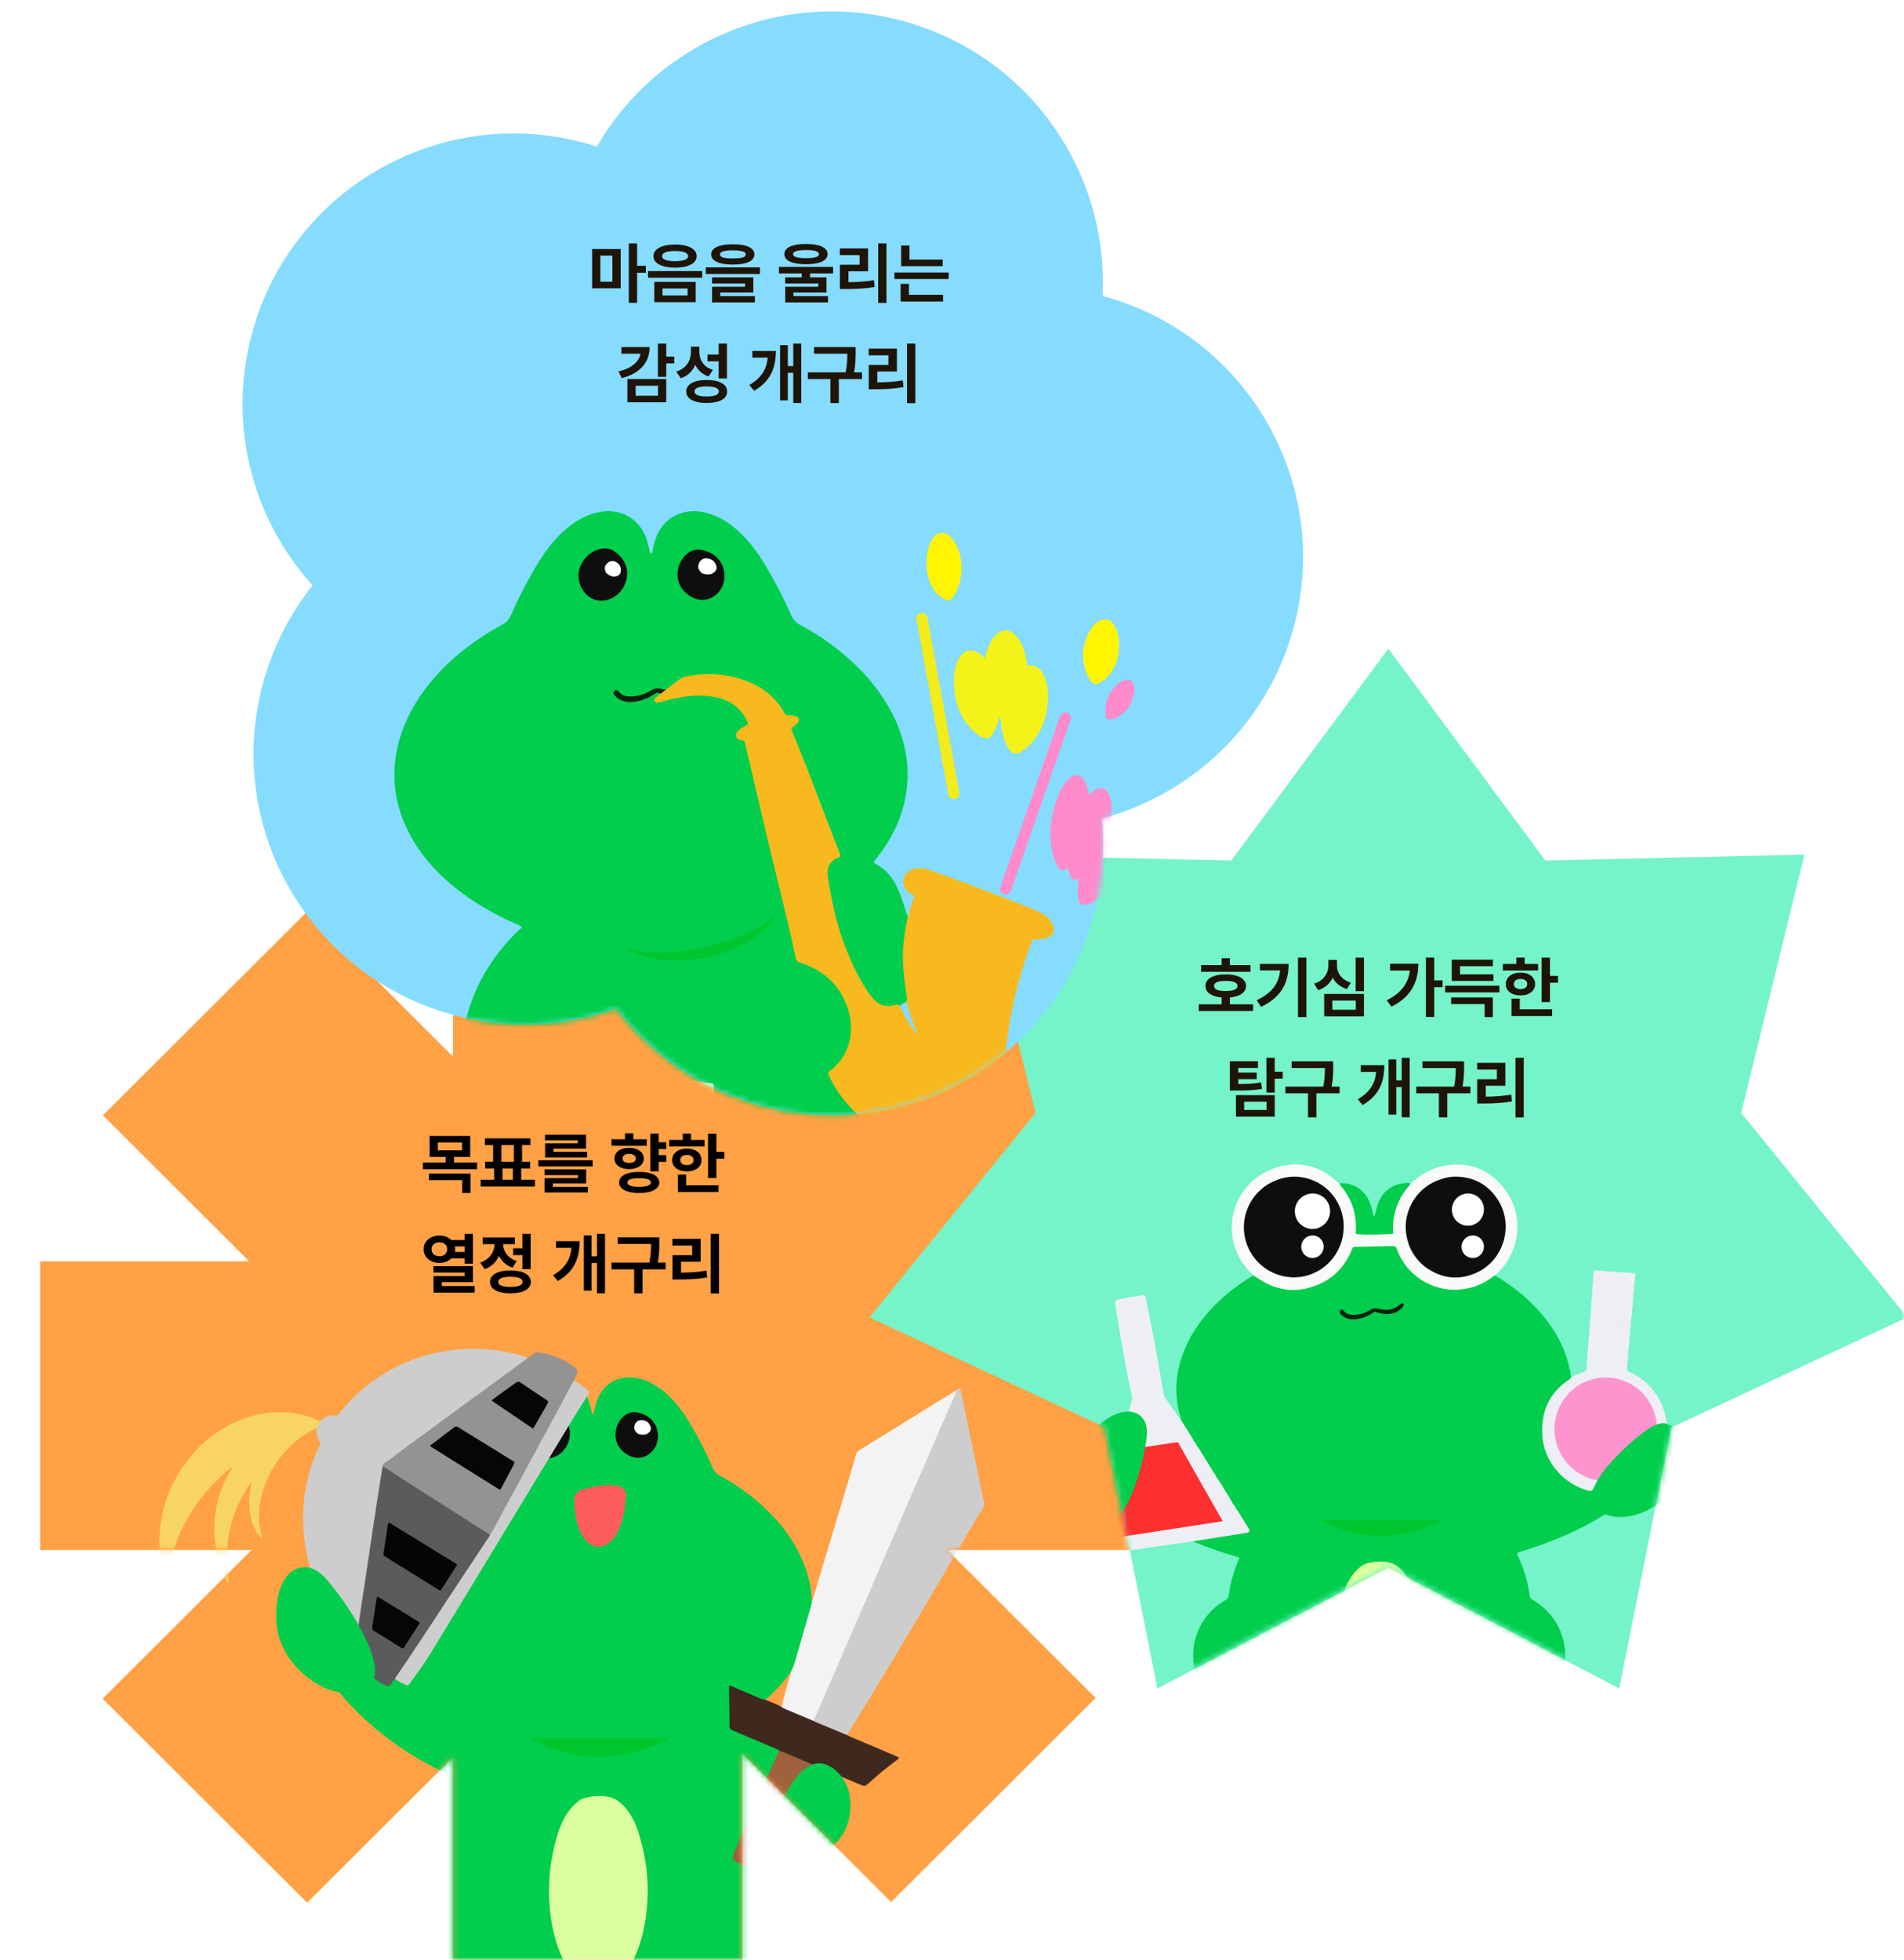 <svg viewBox="0 0 342 352" fill="none" xmlns="http://www.w3.org/2000/svg">
<mask id="mask0_4152_15430" style="mask-type:alpha" maskUnits="userSpaceOnUse" x="0" y="0" width="342" height="352">
<rect width="342" height="352" fill="#D9D9D9"/>
</mask>
<g mask="url(#mask0_4152_15430)">
<path fill-rule="evenodd" clip-rule="evenodd" d="M133.31 152.53H81.365V189.746L55.212 163.649L18.481 200.301L44.75 226.514H7.221L7.221 278.348H45.198L18.439 305.05L55.17 341.702L81.365 315.564V352.335H133.31V314.884L160.067 341.584L196.798 304.932L170.157 278.348H207.454V226.514H170.605L196.756 200.419L160.025 163.767L133.31 190.426V152.53Z" fill="#FFA144"/>
<mask id="mask1_4152_15430" style="mask-type:alpha" maskUnits="userSpaceOnUse" x="7" y="152" width="201" height="201">
<path fill-rule="evenodd" clip-rule="evenodd" d="M133.31 152.532H81.365V189.748L55.212 163.651L18.481 200.303L44.75 226.516H7.221L7.221 278.35H45.198L18.439 305.052L55.17 341.704L81.365 315.566V352.337H133.31V314.886L160.067 341.586L196.798 304.934L170.157 278.35H207.454V226.516H170.605L196.756 200.421L160.025 163.769L133.31 190.427V152.532Z" fill="#FFA144"/>
</mask>
<g mask="url(#mask1_4152_15430)">
<path d="M101.497 352.741C101.349 352.817 101.224 352.864 101.095 352.88C97.876 353.268 94.743 354.047 91.623 354.903C88.71 355.702 85.751 356.182 82.724 356.209C81.369 356.222 80.019 356.308 78.664 356.285C77.755 356.269 76.869 356.133 76.009 355.834C75.633 355.705 75.271 355.549 74.954 355.304C74.253 354.757 74.134 353.988 74.638 353.255C74.968 352.778 75.419 352.439 75.907 352.151C76.226 351.962 76.562 351.793 76.882 351.617C76.869 351.438 76.73 351.442 76.635 351.405C73.241 350.069 71.271 347.523 70.595 343.996C69.788 339.782 70.918 336.029 73.564 332.704C74.496 331.534 75.62 330.605 77.001 330.022C77.251 329.916 77.317 329.753 77.35 329.508C78.005 324.27 80.015 319.579 83.07 315.322C83.959 314.082 84.934 312.905 86.213 311.967C86.031 311.775 85.801 311.745 85.606 311.672C80.921 309.885 76.839 307.2 73.465 303.46C70.984 300.712 69.044 297.632 67.946 294.065C66.51 289.391 66.605 284.756 68.424 280.188C68.945 278.881 69.637 277.668 70.513 276.571C71.511 275.321 72.529 274.078 73.587 272.878C76.19 269.92 79.271 267.553 82.651 265.567C83.122 265.292 83.597 265.02 84.071 264.752C84.41 264.56 84.638 264.278 84.799 263.917C86.002 261.205 87.32 258.552 88.809 255.99C90.173 253.643 91.764 251.475 93.89 249.754C95.086 248.786 96.394 248.017 97.896 247.626C99.408 247.231 100.917 247.201 102.374 247.831C104.245 248.643 105.346 250.138 105.902 252.068C106.084 252.701 106.229 253.344 106.397 254.007C106.673 253.918 106.657 253.689 106.696 253.503C106.851 252.744 107.032 251.992 107.322 251.272C108.472 248.405 111.161 246.976 114.116 247.433C116.284 247.771 118.06 248.842 119.668 250.255C121.197 251.597 122.422 253.198 123.497 254.916C125.243 257.704 126.709 260.641 128.04 263.648C128.3 264.235 128.669 264.649 129.22 264.951C131.173 266.015 133.038 267.218 134.791 268.594C138.096 271.193 140.923 274.217 142.995 277.913C144.194 280.052 145.044 282.323 145.516 284.733C145.697 285.661 145.769 286.603 145.839 287.6C146.092 288.051 145.875 288.429 145.773 288.794C145.051 291.33 144.316 293.86 143.582 296.389C143.315 297.311 143.068 298.239 142.738 299.19C142.708 299.257 142.695 299.283 142.659 299.35C142.623 299.413 142.606 299.436 142.563 299.492C141.331 301.335 139.931 302.973 138.366 304.475C138.053 304.777 137.737 305.068 137.318 305.3C136.943 305.406 136.649 305.271 136.356 305.145C134.857 304.491 133.345 303.865 131.842 303.215C131.173 302.927 131.068 302.98 131.137 303.702C131.322 305.625 131.233 307.555 131.22 309.481C131.216 310.207 131.536 310.525 132.139 310.77C134.547 311.742 136.923 312.789 139.308 313.807C139.549 313.91 139.802 313.993 139.99 314.258C140.083 314.682 139.878 314.994 139.733 315.316C137.127 321.077 134.518 326.836 132.109 332.684C131.691 333.695 131.773 333.944 132.752 334.411C134.211 335.111 135.694 335.757 137.203 336.344C138.214 336.739 138.481 336.619 138.863 335.601C139.242 334.594 139.651 333.599 140.069 332.608C140.175 332.363 140.241 332.031 140.676 332.147C141.542 333.026 142.283 333.954 142.853 335.005C144.88 338.734 145.077 342.567 143.325 346.439C142.29 348.726 140.573 350.377 138.247 351.355C138.129 351.405 137.99 351.422 137.891 351.581C137.967 351.73 138.139 351.77 138.277 351.839C138.781 352.098 139.272 352.376 139.69 352.764C140.616 353.626 140.524 354.677 139.466 355.36C139.18 355.546 138.87 355.678 138.547 355.781C138.027 355.947 137.49 356.056 136.946 356.103C133.585 356.391 130.264 356.225 127.012 355.238C125.213 354.69 123.398 354.216 121.569 353.779C119.698 353.335 117.8 353.093 115.892 352.917C115.088 352.844 114.281 352.788 113.431 352.705C113.283 352.463 113.408 352.284 113.497 352.098C115.105 348.809 115.813 345.308 116.073 341.668C116.327 338.121 115.899 334.66 115.095 331.225C114.683 329.475 114.113 327.778 113.2 326.213C112.68 325.321 112.004 324.572 111.25 323.879C110.429 323.13 109.431 322.838 108.36 322.755C107.553 322.692 106.749 322.772 105.945 322.878C104.43 323.077 103.369 323.982 102.496 325.129C101.062 327.012 100.305 329.2 99.787 331.484C99.27 333.771 98.917 336.072 98.845 338.429C98.703 343.004 99.316 347.424 101.22 351.621C101.375 351.962 101.573 352.297 101.497 352.741Z" fill="#00CE4C"/>
<path d="M99.871 253.634C102.292 254.985 103.017 257.451 101.752 259.733C100.928 261.214 99.343 262.073 97.749 261.899C96.253 261.731 95.037 260.554 94.58 258.884C93.695 255.619 97.265 252.503 99.871 253.634Z" fill="#0E0E0E"/>
<path d="M113.963 253.594C116.666 253.85 118.338 255.732 118.176 258.217C118.069 259.83 117.029 261.19 115.549 261.649C114.157 262.075 112.591 261.51 111.489 260.222C109.34 257.7 111.189 253.602 113.963 253.594Z" fill="#0E0E0E"/>
<path d="M98.922 257.396C98.573 256.687 98.682 256.129 99.278 255.695C99.671 255.414 100.109 255.4 100.542 255.631C101.089 255.922 101.346 256.371 101.343 256.953C101.34 257.362 101.184 257.718 100.768 257.888C100.083 258.163 99.506 257.898 98.932 257.396L98.922 257.396Z" fill="white"/>
<path d="M114.579 257.488C113.896 256.935 113.739 256.334 114.126 255.645C114.384 255.197 114.811 254.994 115.351 255.036C116.032 255.089 116.5 255.425 116.773 256.004C116.964 256.411 116.978 256.832 116.645 257.181C116.095 257.749 115.396 257.735 114.589 257.484L114.579 257.488Z" fill="white"/>
<path d="M108.094 312.195H95.236C105.523 318.205 116.075 314.699 120.066 312.195H108.094Z" fill="#00C62E"/>
<path d="M171.654 249.794C171.891 249.552 172.145 249.409 172.441 249.297C172.573 249.502 172.576 249.718 172.619 249.913C173.98 256.474 175.331 263.038 176.701 269.596C176.823 270.173 176.744 270.604 176.411 271.107C174.893 273.405 173.542 275.805 172.158 278.185C166.171 288.473 160.066 298.683 153.852 308.835C153.302 309.736 152.722 310.618 152.132 311.543C151.911 311.722 151.714 311.646 151.523 311.566C149.829 310.87 148.149 310.144 146.468 309.425C146.33 309.365 146.202 309.289 146.093 309.12C146.024 308.738 146.198 308.457 146.323 308.165C148.903 302.188 151.5 296.214 154.093 290.24C156.672 284.302 159.226 278.355 161.806 272.414C165.008 265.037 168.198 257.658 171.41 250.288C171.476 250.129 171.568 249.99 171.654 249.794Z" fill="#CECDCD"/>
<path d="M171.627 249.764C171.828 250.012 171.643 250.231 171.554 250.44C170.684 252.446 169.795 254.445 168.922 256.45C167.992 258.595 167.083 260.747 166.154 262.892C165.284 264.898 164.391 266.893 163.521 268.899C162.592 271.044 161.68 273.196 160.754 275.341C160.035 277.001 159.294 278.652 158.576 280.313C157.91 281.852 157.261 283.4 156.596 284.941C155.996 286.324 155.38 287.703 154.777 289.085C154.121 290.591 153.476 292.096 152.823 293.601C152.24 294.95 151.66 296.299 151.077 297.652C150.359 299.313 149.644 300.977 148.925 302.635C148.243 304.209 147.555 305.781 146.873 307.352C146.639 307.889 146.408 308.423 146.164 308.997C145.937 309.219 145.72 309.116 145.519 309.03C144.023 308.377 142.511 307.763 141.015 307.11C140.824 307.027 140.642 306.928 140.507 306.703C140.428 306.434 140.474 306.209 140.527 305.99C140.982 304.097 141.515 302.227 142.043 300.354C142.118 300.082 142.25 299.827 142.398 299.535C142.435 299.472 142.445 299.446 142.464 299.392C142.936 298.066 143.272 296.73 143.657 295.411C144.29 293.259 144.909 291.101 145.529 288.946C145.644 288.548 145.733 288.144 145.838 287.696C146.257 286.536 146.533 285.379 146.876 284.242C148.873 277.608 150.869 270.974 152.863 264.341C153.172 263.31 153.476 262.279 153.742 261.234C153.841 260.853 154.046 260.621 154.365 260.422C157.601 258.43 160.83 256.427 164.065 254.431C166.497 252.93 168.931 251.435 171.366 249.933C171.442 249.89 171.511 249.83 171.627 249.764Z" fill="#F3F3F3"/>
<path d="M101.524 352.788C101.346 352.446 101.244 352.098 101.089 351.776C99.781 349.035 99.112 346.121 98.796 343.114C98.318 338.582 98.779 334.136 100.048 329.773C100.552 328.04 101.264 326.402 102.371 324.956C102.845 324.336 103.425 323.833 104.035 323.355C104.242 323.193 104.476 323.067 104.73 322.987C106.229 322.53 107.751 322.4 109.296 322.692C110.713 322.957 111.711 323.859 112.571 324.946C113.613 326.269 114.295 327.781 114.782 329.379C116.133 333.821 116.64 338.353 116.166 342.985C115.906 345.534 115.402 348.024 114.453 350.411C114.153 351.163 113.843 351.912 113.398 352.642C112.809 352.645 112.225 352.619 111.646 352.569C108.98 352.347 106.315 352.393 103.652 352.632C102.96 352.701 102.269 352.745 101.524 352.788Z" fill="#DBFF9E"/>
<path d="M140.503 306.62C140.803 306.849 141.129 306.951 141.439 307.084C142.978 307.74 144.52 308.387 146.101 309.037C146.727 309.378 147.363 309.597 147.983 309.859C149.327 310.429 150.674 310.986 152.065 311.56C153.07 312.083 154.094 312.451 155.093 312.882C157.076 313.734 159.066 314.57 161.053 315.415C161.205 315.478 161.379 315.515 161.478 315.674C161.462 315.853 161.307 315.909 161.191 316.002C160.48 316.556 159.771 317.113 159.05 317.656C158.028 318.429 157.106 319.314 156.141 320.149C155.337 320.846 155.353 320.849 154.391 320.441C152.006 319.427 149.617 318.425 147.231 317.418C147.057 317.345 146.882 317.275 146.648 317.265C146.408 317.285 146.233 317.219 146.058 317.142C144.194 316.34 142.319 315.561 140.454 314.759C140.283 314.686 140.102 314.623 139.963 314.421C139.812 314.205 139.604 314.149 139.416 314.069C136.876 312.988 134.332 311.911 131.789 310.834C131.683 310.79 131.581 310.741 131.479 310.701C131.156 310.578 131.031 310.35 131.034 310.001C131.041 308.888 131.028 307.774 131.011 306.66C130.998 305.566 130.972 304.472 130.949 303.378C130.945 303.245 130.939 303.112 130.949 302.98C130.968 302.681 131.005 302.648 131.298 302.771C132.25 303.169 133.199 303.58 134.148 303.988C134.978 304.342 135.805 304.7 136.632 305.055C136.84 305.145 137.047 305.241 137.331 305.198C138.428 305.639 139.502 306.01 140.503 306.62Z" fill="#3F291E"/>
<path d="M139.925 314.421C140.739 314.603 141.463 314.998 142.221 315.306C143.635 315.886 145.038 316.496 146.445 317.096C146.495 317.116 146.534 317.159 146.59 317.225C146.297 318.25 145.849 319.185 145.457 320.139C144.353 322.818 143.229 325.487 142.116 328.162C141.674 329.22 141.236 330.281 140.805 331.345C140.709 331.577 140.528 331.812 140.699 332.131C140.412 332.104 140.366 332.336 140.291 332.525C139.842 333.646 139.398 334.769 138.953 335.89C138.897 336.029 138.854 336.178 138.782 336.308C138.571 336.686 138.268 336.818 137.836 336.739C137.427 336.662 137.045 336.503 136.663 336.341C135.243 335.741 133.823 335.141 132.429 334.481C132.241 334.392 132.057 334.302 131.909 334.153C131.681 333.921 131.573 333.656 131.671 333.331C131.727 333.152 131.78 332.969 131.853 332.797C133.941 327.718 136.185 322.709 138.445 317.706C138.936 316.625 139.421 315.538 139.925 314.421Z" fill="#9F613E"/>
<path d="M109.181 266.694C109.856 266.675 110.466 266.774 111.079 266.877C111.958 267.023 112.469 267.762 112.429 268.601C112.337 270.63 112.004 272.615 111.197 274.498C110.831 275.354 110.37 276.149 109.698 276.806C108.317 278.152 106.588 278.109 105.28 276.687C104.753 276.11 104.374 275.437 104.084 274.714C103.385 272.97 103.135 271.143 103.148 269.28C103.151 268.664 103.372 268.113 103.985 267.795C104.37 267.593 104.766 267.424 105.184 267.318C106.482 266.99 107.787 266.741 109.181 266.694Z" fill="#FF5D5D"/>
<path d="M95.79 256.289C95.803 254.863 96.4 253.815 97.559 253.093C98.815 252.31 100.291 252.625 101.124 253.849C102.357 255.652 101.503 258.324 99.454 259.06C98.007 259.581 96.469 258.768 95.988 257.217C95.899 256.932 95.856 256.63 95.79 256.289Z" fill="#070D07"/>
<path d="M142.461 299.363C142.464 299.366 142.48 299.36 142.477 299.356C142.474 299.353 142.461 299.356 142.461 299.363Z" fill="#FB2812"/>
<path d="M99.016 255.622C98.874 255.403 98.858 255.201 98.868 254.989C98.894 254.468 99.217 254.047 99.665 253.948C100.116 253.845 100.607 254.074 100.848 254.515C100.996 254.783 101.059 255.078 101.006 255.387C100.907 255.973 100.485 256.272 99.909 256.142C99.576 256.066 99.276 255.917 99.016 255.622Z" fill="#E8E7E6"/>
<path d="M86.029 320.91C70.244 315.351 61.256 305.137 58.734 300.725L83.727 296.093C91.071 306.681 101.814 326.469 86.029 320.91Z" fill="#00CE4C"/>
<path d="M141.145 334.693C140.967 334.667 140.843 334.637 140.716 334.611C138.968 334.252 137.849 333.113 137.73 331.6C137.659 330.718 137.887 329.885 138.142 329.053C139.106 325.911 140.414 322.894 142.355 320.107C142.984 319.202 143.692 318.347 144.604 317.627C144.973 317.335 145.38 317.086 145.842 316.907C146.695 316.578 147.563 316.585 148.449 316.916C148.828 317.058 149.163 317.265 149.544 317.469C152.165 319.467 152.853 321.994 152.758 324.732C152.732 325.47 152.625 326.204 152.425 326.922C151.717 329.463 150.168 331.502 147.587 332.94C146.512 333.538 145.41 334.084 144.165 334.416C143.206 334.671 142.223 334.796 141.145 334.693Z" fill="#00CE4C"/>
<path d="M88.244 251.959C88.189 251.926 88.163 251.913 88.14 251.894C87.803 251.657 87.801 251.635 88.122 251.391C89.235 250.546 90.347 249.704 91.463 248.859C91.726 248.66 91.995 248.467 92.251 248.258C92.424 248.116 92.567 248.086 92.77 248.21C94.516 249.292 96.267 250.362 98.013 251.438C98.344 251.643 98.338 251.651 98.147 252.006C97.41 253.389 96.672 254.773 95.934 256.153C95.897 256.221 95.858 256.285 95.826 256.355C95.737 256.564 95.607 256.567 95.435 256.456C94.88 256.1 94.32 255.75 93.762 255.402C91.931 254.264 90.102 253.121 88.244 251.959Z" fill="#060605"/>
<path d="M63.813 295.344C59.798 290.93 56.695 285.983 55.307 280.027C53.66 272.963 54.332 266.143 57.385 259.587C57.531 259.27 57.537 259.055 57.336 258.756C56.892 258.094 56.799 257.341 56.931 256.513C56.853 255.967 57.115 255.61 57.465 255.269C57.577 255.191 57.666 255.135 57.739 255.06C58.426 254.375 59.251 254.097 60.187 254.236C60.503 254.282 60.672 254.186 60.861 253.947C64.452 249.363 68.968 246.12 74.334 244.131C77.907 242.809 81.601 242.192 85.394 242.236C88.576 242.271 91.692 242.771 94.763 243.774C94.89 244.078 94.658 244.169 94.501 244.285C92.986 245.393 91.477 246.506 89.962 247.614C87.066 249.73 84.172 251.849 81.271 253.958C77.254 256.879 73.261 259.838 69.268 262.791C69.053 262.95 68.889 263.132 68.815 263.431C68.778 263.632 68.744 263.804 68.715 264.006C68.694 264.119 68.65 264.194 68.642 264.307C68.639 264.396 68.636 264.458 68.62 264.544C68.602 264.646 68.589 264.721 68.594 264.823C68.594 264.95 68.567 265.041 68.531 265.162C68.504 265.242 68.476 265.293 68.463 265.379C68.457 265.468 68.447 265.525 68.431 265.613C68.407 265.718 68.368 265.791 68.37 265.901C68.375 266.011 68.365 266.089 68.352 266.197C68.336 266.302 68.323 266.374 68.333 266.482C68.338 266.568 68.33 266.627 68.311 266.71C68.27 266.82 68.21 266.896 68.233 267.025C68.235 267.154 68.209 267.248 68.172 267.369C68.138 267.468 68.099 267.535 68.096 267.643C68.096 267.729 68.088 267.785 68.075 267.869C68.059 267.971 68.048 268.043 68.051 268.148C68.051 268.275 68.022 268.369 67.985 268.492C67.933 268.608 67.909 268.699 67.914 268.828C67.914 268.914 67.909 268.974 67.895 269.06C67.88 269.162 67.866 269.237 67.869 269.342C67.869 269.471 67.84 269.565 67.803 269.686C67.766 269.788 67.73 269.858 67.732 269.971C67.735 270.062 67.724 270.124 67.708 270.216C67.671 270.345 67.635 270.441 67.642 270.576C67.642 270.667 67.639 270.729 67.624 270.82C67.597 270.944 67.561 271.035 67.602 271.164C67.612 271.253 67.607 271.312 67.589 271.401C67.549 271.514 67.484 271.592 67.518 271.724C67.525 271.81 67.52 271.869 67.499 271.955C67.46 272.068 67.394 272.143 67.418 272.275C67.42 272.404 67.394 272.501 67.357 272.621C67.32 272.721 67.281 272.791 67.281 272.901C67.281 272.99 67.273 273.046 67.257 273.132C67.228 273.253 67.199 273.344 67.231 273.468C67.238 273.6 67.212 273.697 67.175 273.82C67.138 273.922 67.099 273.995 67.102 274.108C67.104 274.202 67.094 274.261 67.078 274.353C67.041 274.482 67.004 274.578 67.009 274.713C67.009 274.804 67.006 274.866 66.991 274.955C66.964 275.078 66.925 275.17 66.959 275.299C66.966 275.431 66.94 275.527 66.903 275.654C66.867 275.756 66.827 275.828 66.83 275.941C66.83 276.033 66.822 276.095 66.806 276.186C66.78 276.296 66.74 276.371 66.743 276.49C66.753 276.608 66.74 276.694 66.721 276.81C66.698 276.925 66.656 277 66.653 277.121C66.656 277.218 66.647 277.283 66.632 277.38C66.592 277.511 66.556 277.611 66.561 277.753C66.563 277.85 66.558 277.914 66.542 278.009C66.518 278.121 66.476 278.197 66.474 278.315C66.476 278.409 66.468 278.471 66.452 278.562C66.41 278.705 66.371 278.82 66.431 278.968C66.444 279.06 66.441 279.119 66.422 279.208C66.386 279.326 66.315 279.401 66.341 279.536C66.344 279.667 66.317 279.764 66.278 279.888C66.241 279.99 66.202 280.06 66.202 280.175C66.202 280.267 66.194 280.328 66.178 280.42C66.154 280.53 66.112 280.603 66.115 280.718C66.122 280.831 66.112 280.915 66.096 281.025C66.072 281.151 66.033 281.245 66.075 281.374C66.085 281.466 66.079 281.528 66.058 281.616C66.001 281.751 65.922 281.845 65.974 282.006C65.979 282.076 65.974 282.116 65.958 282.186C65.875 282.337 65.828 282.463 65.838 282.64C65.835 282.713 65.832 282.753 65.819 282.826C65.777 282.955 65.746 283.054 65.753 283.191C65.756 283.288 65.75 283.35 65.734 283.447C65.708 283.56 65.669 283.635 65.666 283.753C65.674 283.869 65.663 283.949 65.647 284.062C65.621 284.189 65.584 284.283 65.626 284.415C65.636 284.506 65.631 284.568 65.61 284.657C65.55 284.791 65.471 284.888 65.484 285.046C65.486 285.14 65.478 285.2 65.463 285.294C65.436 285.406 65.397 285.482 65.397 285.6C65.407 285.718 65.394 285.804 65.376 285.92C65.352 286.036 65.31 286.111 65.305 286.229C65.307 286.326 65.299 286.388 65.281 286.484C65.254 286.597 65.213 286.673 65.212 286.791C65.215 286.888 65.207 286.952 65.191 287.046C65.152 287.178 65.115 287.277 65.123 287.42C65.125 287.517 65.12 287.581 65.104 287.678C65.078 287.794 65.036 287.869 65.035 287.99C65.046 288.108 65.032 288.194 65.014 288.312C64.99 288.428 64.946 288.506 64.943 288.624C64.945 288.721 64.938 288.786 64.922 288.882C64.882 289.014 64.846 289.113 64.851 289.256C64.853 289.353 64.848 289.417 64.832 289.511C64.808 289.624 64.764 289.699 64.764 289.818C64.766 289.912 64.758 289.976 64.74 290.071C64.716 290.181 64.674 290.256 64.671 290.372C64.674 290.466 64.666 290.527 64.65 290.619C64.606 290.764 64.572 290.877 64.631 291.028C64.644 291.119 64.639 291.181 64.62 291.272C64.565 291.407 64.479 291.498 64.492 291.659C64.494 291.748 64.486 291.807 64.471 291.896C64.442 292.019 64.413 292.111 64.452 292.237C64.462 292.329 64.457 292.388 64.436 292.477C64.376 292.611 64.297 292.705 64.31 292.864C64.312 292.955 64.304 293.017 64.288 293.108C64.265 293.218 64.223 293.294 64.223 293.409C64.225 293.503 64.217 293.568 64.199 293.662C64.173 293.775 64.131 293.85 64.133 293.968C64.136 294.065 64.128 294.13 64.112 294.224C64.073 294.355 64.036 294.458 64.043 294.6C64.046 294.7 64.04 294.764 64.022 294.861C63.977 294.998 63.946 295.103 63.901 295.24C63.873 295.294 63.857 295.312 63.813 295.344Z" fill="#CECDCD"/>
<path d="M68.714 263.459C68.68 263.123 68.843 262.908 69.075 262.75C70.54 261.757 71.911 260.633 73.348 259.598C74.771 258.57 76.173 257.516 77.589 256.478C79.438 255.118 81.29 253.76 83.144 252.408C84.403 251.488 85.669 250.576 86.928 249.656C89.072 248.09 91.211 246.515 93.353 244.946C93.729 244.672 94.11 244.404 94.486 244.133C94.593 244.055 94.729 244.007 94.784 243.827C94.987 243.757 95.157 243.672 95.316 243.551C95.58 243.352 95.857 243.17 96.123 242.977C96.277 242.864 96.442 242.827 96.63 242.851C99.102 243.17 101.343 244.08 103.328 245.646C103.766 245.991 103.812 246.225 103.592 246.746C103.443 247.096 103.226 247.415 103.137 247.829C103.139 248.076 103.034 248.248 102.943 248.42C101.556 251.058 100.153 253.691 98.732 256.31C96.754 259.961 94.755 263.598 92.793 267.257C91.434 269.79 90.045 272.308 88.69 274.841C88.533 275.134 88.363 275.426 88.081 275.663C87.778 275.686 87.572 275.514 87.361 275.379C84.67 273.667 81.976 271.96 79.284 270.248C76.455 268.444 73.628 266.64 70.801 264.834C70.11 264.389 69.428 263.928 68.714 263.459Z" fill="#939393"/>
<path d="M68.681 263.467C68.861 263.416 69.002 263.468 69.151 263.565C71.196 264.891 73.241 266.218 75.294 267.531C77.071 268.666 78.859 269.782 80.635 270.915C82.324 271.991 84.007 273.08 85.695 274.158C86.451 274.641 87.212 275.113 87.999 275.603C88.175 275.819 88.024 275.967 87.93 276.109C85.375 279.928 82.859 283.777 80.315 287.604C79.585 288.703 78.863 289.809 78.139 290.913C75.882 294.351 73.623 297.783 71.298 301.173C71.212 301.296 71.138 301.433 70.977 301.524C70.64 301.766 70.443 302.099 70.234 302.408C69.918 302.875 69.579 302.874 69.201 302.669C68.174 302.119 67.176 301.518 66.299 300.731C65.309 299.845 64.479 298.811 63.724 297.707C63.612 297.543 63.61 297.363 63.631 297.18C63.679 296.771 63.737 296.363 63.79 295.954C63.813 295.771 63.85 295.591 63.785 295.384C63.793 295.341 63.801 295.327 63.83 295.298C63.914 295.185 63.906 295.07 63.925 294.932C63.935 294.841 63.943 294.777 63.956 294.68C64.001 294.54 63.993 294.427 64.017 294.29C64.03 294.199 64.035 294.134 64.049 294.037C64.078 293.927 64.088 293.849 64.104 293.739C64.115 293.645 64.12 293.58 64.133 293.483C64.167 293.376 64.18 293.295 64.191 293.185C64.201 293.091 64.207 293.026 64.22 292.93C64.28 292.785 64.26 292.656 64.304 292.508C64.317 292.416 64.325 292.357 64.336 292.266C64.357 292.164 64.36 292.088 64.37 291.986C64.381 291.895 64.386 291.83 64.4 291.733C64.46 291.588 64.439 291.459 64.484 291.311C64.499 291.22 64.507 291.161 64.518 291.07C64.544 290.938 64.537 290.836 64.56 290.704C64.573 290.61 64.576 290.545 64.592 290.449C64.624 290.341 64.634 290.26 64.647 290.15C64.658 290.056 64.663 289.992 64.679 289.895C64.713 289.787 64.724 289.707 64.734 289.596C64.742 289.502 64.748 289.438 64.761 289.341C64.819 289.204 64.814 289.091 64.829 288.951C64.84 288.86 64.845 288.795 64.859 288.699C64.893 288.591 64.906 288.51 64.914 288.4C64.927 288.276 64.935 288.185 64.954 288.056C64.985 287.946 64.996 287.865 65.009 287.755C65.019 287.661 65.025 287.596 65.038 287.5C65.09 287.363 65.083 287.247 65.104 287.11C65.114 287.018 65.122 286.954 65.136 286.857C65.167 286.75 65.178 286.669 65.188 286.559C65.199 286.465 65.204 286.4 65.217 286.303C65.254 286.196 65.267 286.118 65.275 286.005C65.288 285.881 65.296 285.79 65.315 285.661C65.349 285.551 65.36 285.47 65.37 285.36C65.381 285.266 65.386 285.201 65.399 285.104C65.46 284.959 65.436 284.83 65.486 284.685C65.502 284.594 65.51 284.535 65.52 284.44C65.539 284.338 65.542 284.263 65.552 284.161C65.566 284.04 65.573 283.946 65.592 283.819C65.624 283.709 65.632 283.629 65.647 283.518C65.658 283.424 65.663 283.36 65.676 283.263C65.726 283.126 65.721 283.01 65.742 282.873C65.753 282.809 65.755 282.771 65.763 282.707C65.839 282.537 65.793 282.376 65.856 282.201C65.869 282.137 65.874 282.102 65.879 282.043C65.911 281.908 65.895 281.79 65.94 281.65C65.956 281.556 65.964 281.494 65.974 281.403C65.993 281.301 65.993 281.225 66.006 281.123C66.019 281.002 66.027 280.908 66.046 280.782C66.077 280.672 66.085 280.591 66.101 280.481C66.112 280.387 66.117 280.322 66.13 280.225C66.164 280.118 66.175 280.037 66.186 279.927C66.207 279.795 66.225 279.693 66.246 279.559C66.265 279.446 66.265 279.36 66.299 279.25C66.315 279.158 66.323 279.096 66.333 279.008C66.362 278.876 66.355 278.774 66.373 278.642C66.386 278.548 66.391 278.483 66.405 278.387C66.436 278.279 66.447 278.198 66.455 278.088C66.465 277.994 66.471 277.93 66.484 277.833C66.536 277.696 66.531 277.583 66.55 277.443C66.56 277.352 66.566 277.287 66.579 277.19C66.613 277.083 66.624 277.002 66.634 276.892C66.647 276.768 66.655 276.677 66.674 276.548C66.705 276.438 66.713 276.357 66.729 276.247C66.74 276.153 66.745 276.088 66.758 275.991C66.792 275.884 66.806 275.803 66.814 275.693C66.835 275.561 66.853 275.459 66.874 275.325C66.893 275.22 66.893 275.147 66.906 275.045C66.917 274.954 66.922 274.889 66.935 274.792C66.987 274.655 66.983 274.542 67.004 274.403C67.017 274.311 67.022 274.247 67.038 274.15C67.07 274.043 67.077 273.962 67.088 273.852C67.112 273.72 67.128 273.618 67.151 273.483C67.167 273.379 67.167 273.306 67.183 273.206C67.194 273.115 67.202 273.051 67.215 272.954C67.246 272.846 67.257 272.766 67.267 272.655C67.291 272.524 67.307 272.422 67.331 272.287C67.347 272.174 67.347 272.088 67.383 271.978C67.399 271.887 67.407 271.825 67.418 271.733C67.436 271.62 67.439 271.534 67.47 271.424C67.486 271.333 67.494 271.271 67.505 271.182C67.526 271.08 67.528 271.005 67.537 270.903C67.544 270.811 67.55 270.747 67.563 270.65C67.621 270.513 67.616 270.4 67.632 270.26C67.642 270.169 67.647 270.104 67.661 270.008C67.695 269.9 67.708 269.819 67.719 269.709C67.74 269.577 67.758 269.475 67.779 269.341C67.79 269.268 67.795 269.228 67.803 269.155C67.814 269.059 67.819 268.994 67.832 268.897C67.89 268.76 67.885 268.647 67.901 268.508C67.924 268.378 67.94 268.274 67.964 268.142C67.972 268.069 67.977 268.029 67.988 267.959C67.998 267.865 68.006 267.801 68.019 267.704C68.053 267.596 68.067 267.518 68.075 267.405C68.096 267.274 68.117 267.172 68.141 267.037C68.156 266.924 68.156 266.838 68.193 266.728C68.209 266.637 68.217 266.575 68.228 266.483C68.238 266.411 68.243 266.37 68.251 266.301C68.264 266.177 68.275 266.083 68.294 265.956C68.325 265.846 68.336 265.766 68.349 265.655C68.362 265.561 68.37 265.497 68.383 265.4C68.402 265.317 68.417 265.268 68.43 265.19C68.452 265.061 68.47 264.959 68.494 264.827C68.507 264.755 68.512 264.715 68.52 264.645C68.531 264.551 68.539 264.486 68.552 264.389C68.589 264.282 68.604 264.204 68.612 264.094C68.634 263.887 68.652 263.693 68.681 263.467Z" fill="#5B5B5B"/>
<path d="M57.469 255.239C57.317 255.645 57.071 256 56.95 256.448C55.825 256.906 54.823 257.539 53.877 258.261C50.493 260.852 48.181 264.228 47.031 268.418C46.362 270.859 46.308 273.319 47.014 275.772C47.058 275.926 47.128 276.085 47.044 276.3C46.843 276.151 46.697 275.99 46.56 275.815C45.571 274.544 45.078 273.064 44.864 271.475C44.65 269.893 44.752 268.323 45.086 266.767C45.112 266.64 45.185 266.514 45.094 266.361C44.948 266.436 44.872 266.57 44.791 266.691C43.175 269.078 41.976 271.666 41.332 274.512C40.822 276.773 40.701 279.058 40.882 281.368C40.959 282.342 40.999 283.315 41.06 284.404C40.791 284.148 40.664 283.922 40.552 283.68C39.606 281.662 38.971 279.55 38.675 277.326C38.265 274.281 38.5 271.299 39.433 268.378C39.926 266.841 40.61 265.398 41.462 264.039C41.543 263.91 41.609 263.773 41.677 263.609C41.672 263.577 41.698 263.542 41.68 263.553C41.544 263.558 41.473 263.644 41.392 263.708C37.66 266.703 34.712 270.36 32.609 274.736C31.131 277.818 30.301 281.067 30.295 284.52C30.295 284.595 30.287 284.673 30.279 284.748C30.279 284.757 30.261 284.765 30.25 284.778C30.128 284.743 30.125 284.622 30.089 284.53C29.304 282.542 28.833 280.476 28.691 278.333C28.371 273.479 29.508 268.99 31.927 264.845C34.295 260.787 37.548 257.697 41.698 255.65C44.86 254.091 48.194 253.4 51.694 253.664C53.7 253.818 55.627 254.309 57.469 255.239Z" fill="#F7D463"/>
<path d="M70.973 301.554C70.999 301.266 71.185 301.078 71.331 300.869C72.876 298.637 74.37 296.37 75.866 294.103C77.921 290.988 79.969 287.869 82.027 284.754C83.831 282.02 85.644 279.291 87.451 276.557C87.641 276.267 87.871 276.001 88.021 275.646C88.975 274.15 89.727 272.57 90.569 271.039C91.697 268.987 92.806 266.926 93.924 264.869C94.871 263.117 95.813 261.36 96.763 259.611C97.843 257.621 98.937 255.636 100.01 253.642C100.824 252.13 101.614 250.601 102.423 249.086C102.637 248.686 102.82 248.264 103.108 247.875C103.942 248.395 104.708 249.001 105.476 249.602C105.869 249.91 105.908 250.033 105.636 250.474C105.142 251.277 104.637 252.072 104.127 252.864C103.016 254.589 101.972 256.356 100.907 258.11C96.835 264.817 92.767 271.524 88.697 278.234C85.014 284.305 81.336 290.381 77.638 296.44C76.584 298.165 75.462 299.846 74.223 301.441C74.008 301.715 73.823 302.013 73.634 302.306C73.389 302.687 73.209 302.751 72.818 302.557C72.2 302.258 71.582 301.953 70.973 301.554Z" fill="#CECDCD"/>
<path d="M65.832 282.196C65.894 282.338 65.928 282.5 65.787 282.666C65.717 282.524 65.699 282.362 65.832 282.196Z" fill="#868280"/>
<path d="M66.346 278.637C66.45 278.729 66.445 278.839 66.348 278.968C66.249 278.876 66.255 278.766 66.346 278.637Z" fill="#868280"/>
<path d="M66.523 277.446C66.635 277.546 66.629 277.667 66.507 277.793C66.439 277.693 66.437 277.58 66.523 277.446Z" fill="#868280"/>
<path d="M64.543 290.69C64.645 290.782 64.642 290.892 64.545 291.021C64.446 290.929 64.449 290.819 64.543 290.69Z" fill="#868280"/>
<path d="M66.977 274.408C67.086 274.51 67.083 274.629 66.958 274.758C66.893 274.655 66.888 274.542 66.977 274.408Z" fill="#868280"/>
<path d="M67.605 270.269C67.719 270.371 67.716 270.489 67.586 270.616C67.526 270.516 67.518 270.4 67.605 270.269Z" fill="#868280"/>
<path d="M67.876 268.522C67.988 268.624 67.988 268.743 67.857 268.869C67.792 268.766 67.79 268.653 67.876 268.522Z" fill="#868280"/>
<path d="M64.47 291.304C64.543 291.418 64.564 291.547 64.436 291.684C64.36 291.571 64.358 291.444 64.47 291.304Z" fill="#868280"/>
<path d="M64.291 292.499C64.363 292.612 64.381 292.741 64.256 292.878C64.178 292.765 64.178 292.639 64.291 292.499Z" fill="#868280"/>
<path d="M63.999 294.285C64.109 294.385 64.1 294.503 63.986 294.635C63.916 294.535 63.911 294.42 63.999 294.285Z" fill="#868280"/>
<path d="M63.908 294.926C64.017 295.031 64.02 295.152 63.879 295.271C63.822 295.168 63.822 295.055 63.908 294.926Z" fill="#868280"/>
<path d="M64.808 288.949C64.922 289.051 64.917 289.17 64.789 289.296C64.724 289.193 64.722 289.08 64.808 288.949Z" fill="#868280"/>
<path d="M65.079 287.107C65.191 287.21 65.185 287.328 65.063 287.457C64.998 287.355 64.993 287.242 65.079 287.107Z" fill="#868280"/>
<path d="M65.465 284.68C65.535 284.794 65.553 284.923 65.428 285.06C65.352 284.947 65.35 284.817 65.465 284.68Z" fill="#868280"/>
<path d="M65.918 281.639C65.983 281.741 65.993 281.86 65.9 281.999C65.79 281.894 65.803 281.771 65.918 281.639Z" fill="#868280"/>
<path d="M65.712 282.876C65.823 282.976 65.818 283.097 65.695 283.226C65.628 283.124 65.623 283.011 65.712 282.876Z" fill="#868280"/>
<path d="M65.528 284.155C65.622 284.217 65.627 284.297 65.538 284.4C65.45 284.335 65.45 284.254 65.528 284.155Z" fill="#868280"/>
<path d="M68.049 267.414C68.159 267.484 68.148 267.575 68.041 267.675C67.981 267.602 67.976 267.518 68.049 267.414Z" fill="#868280"/>
<path d="M68.174 266.732C68.234 266.805 68.241 266.893 68.163 267.001C68.059 266.928 68.075 266.834 68.174 266.732Z" fill="#868280"/>
<path d="M68.328 265.666C68.434 265.739 68.421 265.828 68.319 265.927C68.257 265.855 68.254 265.771 68.328 265.666Z" fill="#868280"/>
<path d="M68.593 264.102C68.702 264.175 68.692 264.266 68.579 264.363C68.52 264.287 68.52 264.204 68.593 264.102Z" fill="#868280"/>
<path d="M65.346 285.357C65.455 285.427 65.442 285.518 65.34 285.618C65.278 285.547 65.273 285.461 65.346 285.357Z" fill="#868280"/>
<path d="M64.355 291.976C64.451 292.038 64.456 292.119 64.365 292.221C64.276 292.159 64.279 292.075 64.355 291.976Z" fill="#868280"/>
<path d="M65.251 286.001C65.362 286.073 65.354 286.162 65.242 286.262C65.182 286.192 65.18 286.105 65.251 286.001Z" fill="#868280"/>
<path d="M64.172 293.177C64.282 293.249 64.271 293.338 64.164 293.438C64.104 293.368 64.099 293.281 64.172 293.177Z" fill="#868280"/>
<path d="M64.086 293.731C64.19 293.804 64.18 293.893 64.078 293.992C64.013 293.922 64.011 293.836 64.086 293.731Z" fill="#868280"/>
<path d="M65.166 286.553C65.273 286.623 65.265 286.712 65.16 286.814C65.098 286.744 65.093 286.661 65.166 286.553Z" fill="#868280"/>
<path d="M64.987 287.75C65.093 287.82 65.085 287.911 64.981 288.011C64.911 287.941 64.913 287.855 64.987 287.75Z" fill="#868280"/>
<path d="M64.892 288.395C65.004 288.465 64.993 288.556 64.884 288.656C64.824 288.583 64.822 288.5 64.892 288.395Z" fill="#868280"/>
<path d="M64.714 289.592C64.823 289.662 64.815 289.753 64.708 289.853C64.646 289.78 64.638 289.696 64.714 289.592Z" fill="#868280"/>
<path d="M64.628 290.142C64.735 290.215 64.722 290.303 64.62 290.403C64.558 290.333 64.55 290.247 64.628 290.142Z" fill="#868280"/>
<path d="M65.98 281.118C66.073 281.18 66.076 281.261 65.99 281.363C65.904 281.298 65.904 281.217 65.98 281.118Z" fill="#868280"/>
<path d="M66.61 276.892C66.719 276.962 66.709 277.054 66.602 277.153C66.539 277.08 66.534 276.997 66.61 276.892Z" fill="#868280"/>
<path d="M66.702 276.247C66.806 276.32 66.795 276.408 66.693 276.508C66.631 276.438 66.626 276.352 66.702 276.247Z" fill="#868280"/>
<path d="M66.787 275.697C66.896 275.767 66.888 275.858 66.778 275.958C66.719 275.885 66.713 275.801 66.787 275.697Z" fill="#868280"/>
<path d="M66.882 275.045C66.975 275.107 66.978 275.188 66.894 275.287C66.808 275.228 66.806 275.144 66.882 275.045Z" fill="#868280"/>
<path d="M67.061 273.855C67.168 273.925 67.16 274.014 67.058 274.116C66.993 274.046 66.988 273.963 67.061 273.855Z" fill="#868280"/>
<path d="M67.158 273.204C67.249 273.266 67.249 273.347 67.168 273.446C67.077 273.387 67.078 273.306 67.158 273.204Z" fill="#868280"/>
<path d="M67.243 272.658C67.35 272.728 67.339 272.817 67.238 272.919C67.173 272.849 67.168 272.765 67.243 272.658Z" fill="#868280"/>
<path d="M67.362 271.976C67.421 272.049 67.429 272.138 67.351 272.245C67.244 272.172 67.262 272.081 67.362 271.976Z" fill="#868280"/>
<path d="M67.449 271.422C67.511 271.495 67.516 271.584 67.435 271.694C67.331 271.618 67.352 271.527 67.449 271.422Z" fill="#868280"/>
<path d="M66.427 278.089C66.537 278.159 66.529 278.248 66.424 278.35C66.362 278.28 66.357 278.194 66.427 278.089Z" fill="#868280"/>
<path d="M67.51 270.905C67.606 270.967 67.611 271.048 67.52 271.15C67.437 271.085 67.437 271.005 67.51 270.905Z" fill="#868280"/>
<path d="M66.071 280.48C66.175 280.553 66.164 280.642 66.062 280.741C66 280.671 65.993 280.585 66.071 280.48Z" fill="#868280"/>
<path d="M65.62 283.518C65.724 283.588 65.716 283.68 65.615 283.779C65.55 283.706 65.544 283.623 65.62 283.518Z" fill="#868280"/>
<path d="M67.691 269.714C67.798 269.787 67.79 269.876 67.68 269.975C67.623 269.902 67.618 269.819 67.691 269.714Z" fill="#868280"/>
<path d="M66.274 279.244C66.337 279.317 66.344 279.405 66.266 279.516C66.159 279.44 66.18 279.349 66.274 279.244Z" fill="#868280"/>
<path d="M66.156 279.927C66.262 279.997 66.254 280.088 66.147 280.188C66.088 280.118 66.083 280.034 66.156 279.927Z" fill="#868280"/>
<path d="M67.782 269.153C67.855 269.188 67.865 269.242 67.797 269.312C67.724 269.274 67.719 269.223 67.782 269.153Z" fill="#868280"/>
<path d="M67.967 267.956C68.04 267.991 68.05 268.045 67.982 268.115C67.912 268.08 67.901 268.026 67.967 267.956Z" fill="#868280"/>
<path d="M68.233 266.301C68.306 266.336 68.314 266.39 68.246 266.46C68.176 266.422 68.171 266.369 68.233 266.301Z" fill="#868280"/>
<path d="M68.411 265.201C68.505 265.244 68.489 265.306 68.408 265.376C68.358 265.333 68.356 265.276 68.411 265.201Z" fill="#868280"/>
<path d="M68.504 264.642C68.577 264.68 68.587 264.731 68.517 264.801C68.446 264.766 68.439 264.712 68.504 264.642Z" fill="#868280"/>
<path d="M81.286 262.243C80.077 261.483 78.899 260.742 77.719 259.997C77.656 259.957 77.588 259.922 77.526 259.881C77.211 259.674 77.208 259.652 77.521 259.411C78.885 258.373 80.256 257.345 81.614 256.299C81.844 256.122 82.019 256.141 82.25 256.284C84.186 257.484 86.133 258.67 88.071 259.865C89.411 260.69 90.75 261.518 92.089 262.346C92.493 262.596 92.498 262.599 92.278 263.018C91.54 264.418 90.797 265.817 90.054 267.217C89.86 267.582 89.842 267.585 89.477 267.358C87.888 266.366 86.299 265.374 84.709 264.382C83.578 263.673 82.445 262.966 81.286 262.243Z" fill="#060605"/>
<path d="M78.89 285.569C76.355 283.997 73.851 282.439 71.345 280.883C70.594 280.416 69.849 279.942 69.093 279.483C68.893 279.362 68.849 279.225 68.883 278.993C69.149 277.287 69.405 275.58 69.661 273.873C69.664 273.856 69.664 273.843 69.666 273.827C69.732 273.448 69.816 273.402 70.134 273.591C70.506 273.812 70.876 274.041 71.246 274.268C74.092 276.013 76.94 277.757 79.785 279.505C80.449 279.912 81.114 280.316 81.776 280.726C82.114 280.934 82.127 280.987 81.907 281.334C81.042 282.69 80.168 284.041 79.303 285.395C79.209 285.537 79.127 285.691 78.89 285.569Z" fill="#060505"/>
<path d="M73.327 294.696C73.078 295.08 72.851 295.44 72.613 295.792C72.424 296.071 72.346 296.09 72.065 295.917C70.436 294.909 68.816 293.887 67.179 292.892C66.854 292.695 66.825 292.445 66.875 292.122C66.999 291.321 67.115 290.52 67.24 289.719C67.374 288.842 67.511 287.969 67.656 287.092C67.725 286.678 67.738 286.673 68.079 286.881C69.804 287.932 71.526 288.989 73.249 290.044C73.861 290.419 74.476 290.791 75.088 291.168C75.442 291.387 75.442 291.395 75.212 291.755C74.587 292.727 73.967 293.697 73.327 294.696Z" fill="#060605"/>
<path d="M97.721 253.169C97.947 252.771 98.162 252.402 98.364 252.028C98.525 251.731 98.507 251.65 98.233 251.465C96.641 250.398 95.039 249.344 93.455 248.263C93.14 248.048 92.91 248.131 92.651 248.319C92.006 248.785 91.359 249.243 90.714 249.709C90.009 250.218 89.307 250.728 88.607 251.246C88.276 251.491 88.277 251.505 88.608 251.731C90.28 252.868 91.957 254.001 93.631 255.135C94.226 255.538 94.82 255.945 95.417 256.347C95.763 256.58 95.77 256.576 95.983 256.205C96.557 255.2 97.131 254.201 97.721 253.169Z" fill="#060605"/>
<path d="M41.663 263.571C41.676 263.549 41.698 263.511 41.703 263.514C41.735 263.528 41.738 263.552 41.69 263.579C41.671 263.579 41.666 263.574 41.663 263.571Z" fill="#FB2912"/>
<path d="M51.728 282.823C51.863 282.683 51.97 282.596 52.074 282.502C53.513 281.212 55.375 281.096 57.017 282.168C57.974 282.791 58.699 283.645 59.406 284.522C62.075 287.836 64.406 291.361 66.112 295.275C66.667 296.544 67.121 297.846 67.311 299.225C67.389 299.785 67.4 300.344 67.304 300.898C67.124 301.92 66.588 302.694 65.705 303.231C65.327 303.461 64.907 303.6 64.463 303.783C60.795 304.579 57.755 303.228 54.975 301.008C54.226 300.411 53.53 299.742 52.907 299.003C50.706 296.388 49.535 293.409 49.618 289.972C49.653 288.541 49.759 287.125 50.174 285.75C50.494 284.69 50.964 283.71 51.728 282.823Z" fill="#00CE4C"/>
<path d="M84.46 204.003V207.762H81.564V208.777H85.695V209.974H75.966V208.777H80.064V207.762H77.168V204.003H84.46ZM77.043 211.939V210.766H84.51V214.251H83.014V211.939H77.043ZM78.63 206.589H82.99V205.168H78.63V206.589ZM96.091 211.868V213.066H86.337V211.868H88.757V209.842H87.145V208.636H88.575V205.636H87.1V204.434H95.279V205.636H93.775V208.636H95.229V209.842H93.622V211.868H96.091ZM90.066 208.636H92.3V205.636H90.066V208.636ZM90.257 211.868H92.122V209.842H90.257V211.868ZM106.45 208.363V209.473H96.696V208.363H106.45ZM97.811 211.039V210.003H105.286V212.523H99.306V213.132H105.596V214.151H97.819V211.574H103.802V211.039H97.811ZM97.893 204.791V203.776H105.273V206.278H99.397V206.85H105.455V207.861H97.91V205.329H103.773V204.791H97.893ZM119.686 205.139V206.353H118.306V207.443H119.686V208.657H118.306V210.356H116.806V203.577H118.306V205.139H119.686ZM109.841 205.769V204.6H112.265V203.519H113.757V204.6H116.172V205.769H109.841ZM110.363 208.048C110.359 206.908 111.436 206.133 113.011 206.129C114.556 206.133 115.634 206.908 115.634 208.048C115.634 209.195 114.556 209.958 113.011 209.958C111.44 209.958 110.359 209.195 110.363 208.048ZM111.208 212.357C111.2 211.16 112.58 210.455 114.817 210.455C117.018 210.455 118.418 211.16 118.422 212.357C118.418 213.534 117.018 214.251 114.817 214.247C112.58 214.251 111.2 213.534 111.208 212.357ZM111.817 208.048C111.817 208.574 112.294 208.852 113.011 208.847C113.723 208.852 114.212 208.574 114.217 208.048C114.212 207.513 113.723 207.223 113.011 207.219C112.294 207.223 111.817 207.513 111.817 208.048ZM112.688 212.357C112.683 212.858 113.425 213.132 114.817 213.132C116.185 213.132 116.918 212.858 116.918 212.357C116.918 211.831 116.185 211.59 114.817 211.59C113.425 211.59 112.683 211.831 112.688 212.357ZM128.677 203.593V206.863H130.111V208.089H128.677V211.557H127.177V203.593H128.677ZM120.212 205.889V204.712H122.636V203.577H124.128V204.712H126.543V205.889H120.212ZM120.734 208.334C120.73 207.095 121.824 206.266 123.382 206.266C124.923 206.266 126.005 207.095 126.005 208.334C126.005 209.56 124.923 210.372 123.382 210.368C121.824 210.372 120.73 209.56 120.734 208.334ZM121.758 214.064V210.94H123.249V212.858H129.059V214.064H121.758ZM122.188 208.334C122.188 208.918 122.665 209.233 123.382 209.233C124.095 209.233 124.583 208.918 124.588 208.334C124.583 207.737 124.095 207.41 123.382 207.405C122.665 207.41 122.188 207.737 122.188 208.334ZM78.937 221.883C79.803 221.883 80.557 222.177 81.067 222.679H83.462V221.577H84.95V226.93H83.462V225.998H81.075C80.566 226.508 79.811 226.806 78.937 226.806C77.313 226.806 76.09 225.795 76.099 224.336C76.09 222.894 77.313 221.883 78.937 221.883ZM77.516 224.336C77.516 225.136 78.104 225.6 78.937 225.604C79.745 225.6 80.329 225.136 80.338 224.336C80.329 223.557 79.745 223.093 78.937 223.089C78.104 223.093 77.516 223.557 77.516 224.336ZM77.851 228.53V227.382H84.95V230.262H79.364V230.954H85.264V232.131H77.864V229.168H83.462V228.53H77.851ZM81.705 223.831C81.738 223.992 81.759 224.162 81.759 224.336C81.759 224.51 81.738 224.676 81.705 224.838H83.462V223.831H81.705ZM95.325 221.577V227.916H93.833V225.397H92.167V224.179H93.833V221.577H95.325ZM86.267 226.735C88.007 226.155 88.807 224.767 88.84 223.429H86.702V222.227H92.486V223.429H90.361C90.398 224.668 91.16 225.919 92.814 226.466L92.076 227.643C90.899 227.258 90.091 226.487 89.623 225.53C89.159 226.615 88.305 227.485 87.042 227.921L86.267 226.735ZM88.015 230.208C88.011 228.915 89.408 228.153 91.678 228.153C93.957 228.153 95.35 228.915 95.354 230.208C95.35 231.501 93.957 232.259 91.678 232.263C89.408 232.259 88.011 231.501 88.015 230.208ZM89.503 230.208C89.499 230.817 90.265 231.124 91.678 231.119C93.096 231.124 93.866 230.817 93.87 230.208C93.866 229.595 93.096 229.288 91.678 229.288C90.265 229.288 89.499 229.595 89.503 230.208ZM108.669 221.577V232.251H107.231V226.823H106.253V231.774H104.865V221.858H106.253V225.621H107.231V221.577H108.669ZM99.341 229.019C101.513 227.751 102.449 226.189 102.648 224.096H99.88V222.898H104.106C104.102 225.874 103.216 228.31 100.203 230.055L99.341 229.019ZM118.431 222.206V223.164C118.426 224.158 118.426 225.248 118.153 226.744H119.574V227.95H115.414V232.259H113.906V227.95H109.845V226.744H116.645C116.914 225.364 116.939 224.32 116.943 223.396H110.96V222.206H118.431ZM129.15 221.577V232.276H127.662V221.577H129.15ZM120.78 223.682V222.476H125.847V226.586H122.329V228.546C123.962 228.534 125.342 228.447 126.9 228.186L127.028 229.4C125.28 229.711 123.697 229.777 121.745 229.777H120.788V225.41H124.322V223.682H120.78Z" fill="black"/>
</g>
<path d="M249.375 116.494L277.58 154.541L324.115 153.477L312.751 199.857L342.574 236.578L300.198 256.366L290.853 303.22L249.375 281.515L207.897 303.22L198.552 256.366L156.176 236.578L186 199.857L174.635 153.477L221.17 154.541L249.375 116.494Z" fill="#75F3C9"/>
<mask id="mask2_4152_15430" style="mask-type:alpha" maskUnits="userSpaceOnUse" x="155" y="116" width="188" height="187">
<path d="M249.285 116.492L277.552 154.475L324.189 153.413L312.8 199.714L342.689 236.372L300.22 256.126L290.854 302.9L249.285 281.232L207.717 302.9L198.351 256.126L155.882 236.372L185.771 199.714L174.382 153.413L221.019 154.475L249.285 116.492Z" fill="#75F3C9"/>
</mask>
<g mask="url(#mask2_4152_15430)">
<path d="M299.396 255.728C298.004 255.612 296.862 256.199 295.781 256.989C293.614 258.572 291.657 260.39 289.824 262.348C288.89 263.346 288.043 264.422 287.3 265.574C286.878 266.232 286.512 266.917 286.242 267.653C286.101 268.039 286.091 268.051 285.671 267.951C282.509 267.206 280.018 265.467 278.407 262.633C276.135 258.631 276.252 254.606 278.624 250.663C279.343 249.467 280.358 248.559 281.498 247.785C281.717 247.636 281.938 247.49 282.189 247.315C283.014 246.937 283.788 246.531 284.637 246.32C284.926 246.249 284.951 246.042 284.967 245.802C285.036 244.796 285.114 243.789 285.188 242.783C285.538 238.076 285.888 233.367 286.24 228.66C286.279 228.126 286.281 228.124 286.803 228.162C288.933 228.311 291.064 228.463 293.194 228.613C293.27 228.618 293.344 228.63 293.42 228.632C293.69 228.638 293.774 228.768 293.743 229.036C293.661 229.735 293.6 230.436 293.518 231.181C293.072 231.48 292.621 231.281 292.185 231.26C291.774 231.238 291.363 231.175 290.951 231.141C290.669 231.12 290.388 231.177 290.36 231.514C290.335 231.829 290.603 231.896 290.855 231.947C291.502 232.081 292.167 232.045 292.814 232.163C292.998 232.197 293.192 232.193 293.379 232.345C293.37 233.619 293.199 234.844 293.109 236.077C293.084 236.437 293.037 236.796 292.984 237.211C292.179 237.503 291.402 237.213 290.62 237.199C290.452 237.197 290.286 237.142 290.116 237.162C289.903 237.186 289.687 237.233 289.664 237.497C289.641 237.769 289.809 237.936 290.055 237.97C290.538 238.036 291.025 238.09 291.512 238.133C291.958 238.172 292.415 238.166 292.847 238.436C292.73 240.144 292.589 241.814 292.431 243.539C292.149 243.795 291.84 243.783 291.547 243.732C290.894 243.616 290.233 243.675 289.578 243.62C289.275 243.594 288.966 243.653 288.956 244.024C288.946 244.388 289.273 244.39 289.535 244.412C290.21 244.465 290.88 244.567 291.561 244.54C291.803 244.53 292.054 244.534 292.294 244.731C292.312 245.026 292.296 245.29 292.276 245.556C292.224 246.298 292.249 246.17 292.761 246.403C294.246 247.076 295.536 248.022 296.61 249.253C298.211 251.1 299.136 253.247 299.396 255.728Z" fill="#EDEFF4"/>
<ellipse opacity="0.9" cx="288.425" cy="256.658" rx="9.212" ry="9.278" fill="#FF8BCA"/>
<path d="M242.324 307.715C242.232 307.783 242.163 307.827 242.093 307.835C239.078 308.185 236.147 308.938 233.223 309.731C230.619 310.436 227.973 310.864 225.265 310.848C223.808 310.84 222.351 310.937 220.898 310.742C220.523 310.69 220.149 310.621 219.79 310.507C219.555 310.432 219.32 310.35 219.103 310.239C217.836 309.591 217.733 308.469 218.853 307.579C219.166 307.331 219.512 307.132 219.864 306.946C220.011 306.87 220.179 306.82 220.29 306.696C220.269 306.588 220.19 306.57 220.126 306.545C217.074 305.286 215.304 302.939 214.594 299.768C213.489 294.84 215.785 289.769 220.169 287.327C220.453 287.169 220.64 287.004 220.685 286.651C220.979 284.349 221.618 282.141 222.527 280.01C222.57 279.907 222.643 279.809 222.621 279.707C219.799 278.901 217.034 277.968 214.295 276.823C214.438 276.485 214.77 276.512 215.056 276.473C217.813 276.095 220.552 275.61 223.303 275.191C224.348 275.031 224.385 274.925 223.81 274.04C223.208 273.117 222.643 272.167 222.034 271.196C221.812 270.797 221.604 270.436 221.325 270.076C220.411 268.488 219.447 266.982 218.456 265.444C218.247 265.024 218.02 264.664 217.752 264.28C216.855 262.818 215.957 261.404 215.048 259.951C214.819 259.516 214.549 259.155 214.277 258.747C213.747 257.824 213.178 256.975 212.623 256.116C212.439 255.833 212.214 255.567 212.191 255.175C212.017 254.324 211.761 253.526 211.602 252.701C211.051 249.812 211.266 246.974 212.124 244.175C213.055 241.142 214.639 238.478 216.671 236.069C219.06 233.235 221.917 230.97 225.106 229.048C225.427 228.894 225.611 229.103 225.797 229.245C227.21 230.33 228.8 231.021 230.548 231.287C234.109 231.829 237.246 230.915 239.895 228.41C241.113 227.257 242.06 225.922 242.65 224.341C242.813 223.905 243.102 223.71 243.558 223.726C245.656 223.805 247.748 223.563 249.846 223.608C250.752 223.628 250.82 223.665 251.16 224.477C252.725 228.222 255.48 230.531 259.443 231.265C262.226 231.781 264.852 231.252 267.255 229.694C267.644 229.442 267.961 229.048 268.512 229.024C270.284 230.105 271.958 231.248 273.497 232.579C276.77 235.411 279.441 238.694 281.045 242.781C281.604 244.205 281.962 245.678 282.21 247.236C282.169 247.588 281.917 247.71 281.702 247.856C278.264 250.168 276.837 253.511 277.007 257.55C277.208 262.322 280.716 266.505 285.325 267.701C285.761 267.813 286.015 267.752 286.215 267.297C287.114 265.225 288.497 263.484 290.041 261.875C291.95 259.886 293.966 258.015 296.258 256.469C296.962 255.994 297.73 255.695 298.573 255.592C298.841 255.559 299.103 255.547 299.369 255.748C300.941 256.152 301.737 257.245 302.134 258.694C302.525 260.124 302.38 261.56 302.149 263.003C301.801 265.182 300.849 267.045 299.396 268.67C299.003 269.111 298.575 269.513 298.098 269.861C296.408 271.1 294.582 272.022 292.488 272.333C291.193 272.526 289.92 272.49 288.679 272.047C288.417 271.953 288.221 271.988 287.992 272.13C283.456 274.954 278.561 276.965 273.487 278.56C273.164 278.663 272.732 278.688 272.578 278.966C272.412 279.267 272.748 279.588 272.879 279.892C273.79 282.001 274.433 284.189 274.744 286.468C274.805 286.917 274.985 287.159 275.372 287.378C280.349 290.206 282.529 296.402 280.212 301.759C279.265 303.947 277.699 305.542 275.497 306.474C275.38 306.523 275.243 306.541 275.163 306.667C275.29 306.852 275.507 306.891 275.685 306.99C276.168 307.258 276.645 307.533 277.009 307.961C277.55 308.595 277.498 309.326 276.876 309.883C276.53 310.194 276.111 310.373 275.671 310.501C274.922 310.722 274.152 310.799 273.374 310.844C270.202 311.025 267.118 310.594 264.087 309.619C260.538 308.479 256.882 307.888 253.11 307.705C252.963 307.486 253.076 307.319 253.159 307.151C254.461 304.485 255.149 301.654 255.405 298.702C255.751 294.71 255.39 290.789 254.248 286.952C253.673 285.02 252.856 283.214 251.342 281.8C250.12 280.658 248.659 280.528 247.109 280.624C245.11 280.748 243.743 281.814 242.73 283.476C241.798 285.006 241.225 286.675 240.826 288.406C240.355 290.448 240.036 292.506 239.958 294.616C239.799 298.868 240.37 302.964 242.157 306.852C242.265 307.112 242.416 307.37 242.324 307.715Z" fill="#00CE4C"/>
<path d="M218.487 265.279C218.767 265.547 218.921 265.856 219.097 266.146C219.858 267.388 220.67 268.6 221.391 269.907C221.319 270.203 221.078 270.181 220.889 270.218C218.757 270.63 216.639 271.107 214.51 271.528C214.168 271.595 213.612 271.562 213.732 272.111C213.835 272.59 214.314 272.399 214.651 272.328C216.831 271.867 219.021 271.463 221.196 270.983C221.45 270.927 221.708 270.837 222.017 270.955C222.341 271.264 222.508 271.633 222.723 271.967C223.249 272.781 223.724 273.628 224.273 274.427C224.59 274.888 224.463 275.176 223.915 275.268C222.742 275.469 221.563 275.648 220.388 275.833C218.37 276.149 216.352 276.462 214.297 276.789C212.369 277.07 210.478 277.338 208.589 277.608C204.416 278.205 200.243 278.803 196.071 279.4C195.996 279.41 195.92 279.422 195.846 279.428C195.193 279.475 194.913 279.166 195.081 278.528C195.251 277.884 195.46 277.251 195.658 276.615C196.071 275.29 196.487 273.964 196.919 272.6C197.177 272.454 197.377 272.594 197.582 272.676C198.906 273.212 200.058 272.946 201.006 271.863C201.557 271.233 202.017 270.536 202.398 269.787C204.25 266.132 205.222 262.218 205.777 258.179C205.855 257.61 205.867 257.051 205.779 256.479C205.548 254.975 204.702 254.051 203.218 253.736C203.051 253.7 202.879 253.691 202.727 253.531C202.893 252.848 203.063 252.204 203.262 251.568C203.358 251.264 203.358 250.977 203.292 250.669C202.234 245.832 201.401 240.952 200.613 236.066C200.515 235.465 200.406 234.864 200.316 234.262C200.226 233.663 200.324 233.519 200.906 233.377C202.285 233.039 203.689 232.834 205.091 232.617C205.621 232.536 205.681 232.594 205.803 233.161C206.559 236.698 207.263 240.245 207.885 243.81C208.262 245.966 208.644 248.123 209.015 250.279C209.068 250.587 209.166 250.868 209.346 251.12C210.28 252.438 211.215 253.756 212.181 255.107C212.828 256.113 213.444 257.084 214.056 258.057C214.166 258.232 214.266 258.413 214.379 258.632C214.121 258.975 213.736 258.927 213.395 259.006C213.083 259.077 212.76 259.097 212.449 259.182C212.177 259.254 211.833 259.317 211.919 259.705C212.001 260.076 212.341 260.032 212.621 259.989C213.163 259.906 213.7 259.808 214.24 259.717C214.483 259.678 214.723 259.627 215.009 259.713C215.357 260.06 215.56 260.468 215.799 260.852C216.487 261.955 217.167 263.065 217.862 264.214C217.65 264.507 217.332 264.505 217.042 264.556C215.908 264.753 214.772 264.938 213.636 265.121C213.276 265.181 212.684 265.149 212.791 265.704C212.885 266.191 213.407 265.996 213.763 265.935C215.12 265.695 216.483 265.507 217.84 265.265C218.036 265.226 218.241 265.183 218.487 265.279Z" fill="#EDEFF4"/>
<path d="M242.354 307.766C242.203 307.491 242.127 307.213 242.004 306.957C240.713 304.28 240.093 301.427 239.837 298.484C239.491 294.47 239.943 290.537 241.106 286.687C241.454 285.535 241.924 284.434 242.563 283.412C243.05 282.632 243.621 281.931 244.362 281.377C244.763 281.078 245.183 280.836 245.668 280.716C246.781 280.438 247.905 280.351 249.043 280.509C250.078 280.651 250.932 281.135 251.665 281.868C252.594 282.795 253.238 283.908 253.756 285.104C254.45 286.703 254.841 288.391 255.164 290.094C256.026 294.656 255.905 299.187 254.681 303.674C254.36 304.854 253.904 305.982 253.384 307.083C253.296 307.27 253.175 307.441 253.062 307.658C251.62 307.577 250.185 307.483 248.75 307.447C247.101 307.406 245.461 307.54 243.818 307.676C243.349 307.715 242.878 307.741 242.354 307.766Z" fill="#DBFF9E"/>
<path d="M268.577 229.015C268.389 229.147 268.221 229.235 268.07 229.348C266.263 230.699 264.251 231.455 261.993 231.603C257.126 231.922 252.66 228.954 250.966 224.507C250.683 223.762 250.677 223.762 249.893 223.78C247.777 223.825 245.659 223.872 243.544 223.916C243.012 223.928 243.014 223.924 242.814 224.42C241.709 227.193 239.846 229.292 237.151 230.533C233.201 232.351 229.4 231.961 225.816 229.489C225.614 229.35 225.413 229.208 225.176 229.05C224.969 228.857 224.801 228.676 224.625 228.503C219.171 223.112 220.517 214.053 227.292 210.492C228.651 209.777 230.094 209.342 231.608 209.174C234.811 208.82 237.546 209.915 239.94 212.004C240.11 212.154 240.258 212.331 240.495 212.455C240.753 212.583 240.917 212.763 241.074 212.956C242.842 215.132 243.763 217.61 243.727 220.436C243.716 221.424 243.723 221.466 244.711 221.515C245.9 221.574 247.093 221.617 248.282 221.472C248.622 221.43 248.962 221.436 249.302 221.432C250.012 221.424 250.063 221.397 250.045 220.698C250.016 219.561 250.165 218.454 250.479 217.367C250.953 215.737 251.713 214.258 252.834 212.977C252.984 212.804 253.149 212.648 253.399 212.526C253.849 212.166 254.249 211.817 254.672 211.496C256.418 210.167 258.399 209.383 260.563 209.178C264.607 208.796 267.861 210.376 270.29 213.57C273.723 218.088 273.199 224.428 269.173 228.422C268.978 228.607 268.792 228.796 268.577 229.015Z" fill="#FAFAF9"/>
<path d="M253.379 212.487C253.25 212.887 252.91 213.145 252.654 213.474C250.955 215.662 250.149 218.141 250.229 220.914C250.233 221.048 250.239 221.18 250.249 221.314C250.264 221.531 250.167 221.621 249.951 221.625C247.93 221.663 245.908 221.807 243.884 221.651C243.628 221.631 243.501 221.562 243.53 221.279C243.557 221.015 243.551 220.745 243.553 220.479C243.585 217.678 242.691 215.209 240.919 213.056C240.786 212.897 240.671 212.721 240.534 212.515C243.037 212.276 245.245 213.722 246.119 216.156C246.293 216.639 246.445 217.129 246.539 217.637C246.586 217.895 246.668 218.147 246.735 218.397C246.995 218.37 246.971 218.181 247.003 218.049C247.12 217.529 247.235 217.009 247.396 216.501C248.256 213.767 250.475 212.26 253.379 212.487Z" fill="#00CE4C"/>
<path d="M292.334 244.723C291.4 244.712 290.479 244.657 289.56 244.607C289.372 244.597 289.184 244.611 289.012 244.511C288.797 244.383 288.684 244.202 288.711 243.947C288.738 243.693 288.887 243.536 289.124 243.461C289.27 243.414 289.421 243.437 289.571 243.445C290.492 243.498 291.411 243.546 292.372 243.599C292.505 243.969 292.362 244.322 292.334 244.723Z" fill="#EDEEF4"/>
<path d="M292.869 238.472C292.054 238.261 291.211 238.275 290.382 238.177C290.27 238.163 290.155 238.177 290.044 238.159C289.623 238.098 289.383 237.834 289.42 237.491C289.455 237.157 289.768 236.938 290.177 236.975C290.476 237.003 290.775 237.05 291.074 237.082C291.674 237.145 292.275 237.202 292.922 237.263C293.018 237.676 292.953 238.072 292.869 238.472Z" fill="#EDEEF4"/>
<path d="M293.426 232.342C292.54 232.303 291.675 232.218 290.811 232.141C290.657 232.128 290.512 232.102 290.383 232.013C290.199 231.885 290.092 231.71 290.117 231.482C290.146 231.231 290.297 231.068 290.533 230.991C290.7 230.938 290.868 230.969 291.038 230.987C291.826 231.07 292.616 231.145 293.453 231.224C293.541 231.586 293.504 231.944 293.426 232.342Z" fill="#EDEEF4"/>
<path d="M243.089 240.251C242.035 238.447 241.712 236.52 241.808 234.502C241.828 234.104 241.876 233.706 241.929 233.31C241.988 232.871 242.023 232.83 242.461 232.824C243.275 232.814 244.086 232.834 244.899 232.83C247.092 232.818 249.285 232.873 251.477 232.79C251.608 232.784 251.74 232.81 251.872 232.822C252.007 232.832 252.078 232.912 252.088 233.04C252.326 235.973 251.949 238.748 250.001 241.103C249.624 241.558 249.166 241.932 248.642 242.212C247.322 242.919 246.03 242.856 244.772 242.057C244.068 241.61 243.546 240.985 243.089 240.251Z" fill="#00CE4C"/>
<path d="M222.046 270.941C219.504 271.502 216.952 272.03 214.403 272.56C214.274 272.587 214.148 272.629 214.013 272.613C213.728 272.577 213.497 272.371 213.472 272.111C213.446 271.833 213.579 271.636 213.82 271.512C213.902 271.469 213.996 271.443 214.088 271.425C216.456 270.945 218.822 270.466 221.19 269.988C221.227 269.98 221.264 269.972 221.35 269.952C221.683 270.216 221.849 270.569 222.046 270.941Z" fill="#EDEEF4"/>
<path d="M218.517 265.264C216.796 265.595 215.065 265.889 213.335 266.182C212.926 266.251 212.602 266.072 212.531 265.745C212.457 265.386 212.691 265.089 213.145 265.014C214.187 264.841 215.232 264.683 216.276 264.518C216.778 264.437 217.281 264.352 217.826 264.262C218.141 264.537 218.315 264.888 218.517 265.264Z" fill="#EDEEF4"/>
<path d="M215.036 259.691C214.191 259.87 213.339 260.02 212.488 260.17C212.451 260.176 212.414 260.186 212.376 260.188C211.995 260.211 211.71 260.01 211.665 259.693C211.62 259.386 211.852 259.096 212.226 259.029C212.707 258.943 213.192 258.88 213.675 258.803C213.878 258.77 214.082 258.73 214.334 258.683C214.653 258.963 214.844 259.311 215.036 259.691Z" fill="#EDEEF4"/>
<path d="M239.904 215.327C240.931 216.948 241.42 218.681 241.357 220.564C241.201 225.178 237.812 228.724 233.625 229.31C229.238 229.927 224.672 227.126 223.62 222.254C222.693 217.952 225.104 213.557 229.179 211.975C231.68 211.004 234.093 211.099 236.476 212.267C237.882 212.954 239.009 213.986 239.904 215.327Z" fill="#0E0E0E"/>
<path d="M238.396 215.743C238.759 216.315 238.931 216.926 238.909 217.59C238.854 219.218 237.658 220.469 236.18 220.676C234.631 220.893 233.019 219.905 232.648 218.187C232.321 216.669 233.172 215.119 234.61 214.561C235.493 214.218 236.345 214.252 237.186 214.664C237.683 214.906 238.08 215.27 238.396 215.743Z" fill="white"/>
<path d="M237.432 222.766C237.663 223.13 237.773 223.519 237.758 223.942C237.723 224.978 236.962 225.773 236.022 225.905C235.036 226.044 234.01 225.415 233.774 224.321C233.566 223.356 234.107 222.369 235.023 222.014C235.585 221.796 236.127 221.817 236.662 222.079C236.978 222.234 237.231 222.465 237.432 222.766Z" fill="white"/>
<path d="M255.97 227.509C254.066 225.979 252.957 224.033 252.589 221.646C251.97 217.618 254.339 213.506 258.133 212.023C259.271 211.578 260.421 211.265 261.661 211.306C264.822 211.413 267.314 212.771 269.029 215.428C271.977 219.997 270.153 226.314 265.221 228.551C261.987 230.022 258.886 229.612 255.97 227.509Z" fill="#0E0E0E"/>
<path d="M266.078 215.614C266.408 216.134 266.565 216.69 266.545 217.294C266.495 218.774 265.407 219.91 264.064 220.099C262.655 220.296 261.19 219.398 260.853 217.836C260.555 216.456 261.329 215.047 262.637 214.539C263.439 214.228 264.213 214.258 264.978 214.633C265.43 214.853 265.791 215.184 266.078 215.614Z" fill="white"/>
<path d="M266.218 222.766C266.449 223.13 266.559 223.519 266.545 223.942C266.509 224.978 265.748 225.773 264.808 225.905C263.822 226.044 262.796 225.415 262.56 224.321C262.352 223.356 262.893 222.369 263.809 222.014C264.371 221.796 264.913 221.817 265.448 222.079C265.764 222.234 266.017 222.465 266.218 222.766Z" fill="white"/>
<path d="M248.513 272.895H237.184C246.247 278.146 255.545 275.083 259.062 272.895H248.513Z" fill="#00C62E"/>
<path d="M246.614 235.759C245.626 236.396 244.579 236.823 243.433 236.924C242.453 237.012 241.544 236.777 240.839 236.028C240.66 235.837 240.548 235.609 240.735 235.357C240.907 235.127 241.167 235.119 241.338 235.36C241.822 236.044 242.547 236.153 243.285 236.124C244.267 236.085 245.229 235.8 246.04 235.28C246.648 234.889 247.152 234.904 247.791 235.067C248.698 235.298 249.626 235.3 250.515 234.902C250.868 234.744 251.152 234.49 251.456 234.262C251.643 234.122 251.869 233.933 252.061 234.122C252.269 234.324 252.082 234.578 251.929 234.759C251.274 235.536 250.411 235.907 249.41 235.969C248.662 236.015 247.932 235.896 247.227 235.64C246.996 235.554 246.804 235.554 246.614 235.759Z" fill="#0C200F"/>
<path d="M203.791 260.137L211.564 258.977L219.624 273.184L198.897 276.374L203.791 260.137Z" fill="#FE2F2F"/>
<path d="M202.662 253.491C202.82 253.497 202.932 253.515 203.045 253.527C204.612 253.7 205.701 254.766 205.951 256.341C206.098 257.259 205.978 258.161 205.836 259.065C205.294 262.478 204.44 265.801 203.008 268.956C202.545 269.98 202.007 270.961 201.278 271.823C200.982 272.174 200.65 272.483 200.263 272.725C199.547 273.17 198.786 273.265 197.979 273.021C197.633 272.916 197.32 272.737 196.966 272.568C194.479 270.776 193.632 268.201 193.452 265.314C193.403 264.536 193.427 263.752 193.532 262.974C193.908 260.223 195.067 257.899 197.189 256.087C198.073 255.333 198.986 254.63 200.044 254.135C200.859 253.755 201.708 253.509 202.662 253.491Z" fill="#00CE4C"/>
<path d="M224.615 173.324V174.521H215.747V173.324H219.435V172.089H220.919V173.324H224.615ZM215.329 181.561V180.355H219.435V179.129C217.62 178.972 216.522 178.23 216.531 177.057C216.522 175.76 217.923 174.981 220.173 174.985C222.394 174.981 223.815 175.76 223.815 177.057C223.815 178.226 222.709 178.967 220.919 179.129V180.355H225.083V181.561H215.329ZM218.068 177.057C218.064 177.683 218.793 177.973 220.173 177.973C221.528 177.973 222.274 177.683 222.278 177.057C222.274 176.444 221.528 176.154 220.173 176.154C218.793 176.154 218.064 176.444 218.068 177.057ZM234.659 171.973V182.647H233.146V171.973H234.659ZM225.733 179.626C228.485 178.321 229.699 176.639 229.939 174.268H226.305V173.096H231.464C231.46 176.328 230.324 179.017 226.512 180.815L225.733 179.626ZM244.997 171.989V178.006H243.497V171.989H244.997ZM236.03 176.643C237.82 176.1 238.599 174.741 238.603 173.407V172.375H240.153V173.407C240.144 174.704 240.936 175.947 242.655 176.473L241.93 177.621C240.708 177.256 239.867 176.518 239.386 175.561C238.901 176.597 238.035 177.422 236.763 177.82L236.03 176.643ZM237.849 182.527V178.495H244.997V182.527H237.849ZM239.324 181.329H243.53V179.68H239.324V181.329ZM257.619 171.973V176.063H259.128V177.297H257.619V182.622H256.124V171.973H257.619ZM249.092 179.634C251.611 178.367 252.966 176.668 253.248 174.289H249.693V173.067H254.773C254.765 176.257 253.517 179.017 249.933 180.778L249.092 179.634ZM269.325 177.02V178.217H259.579V177.02H269.325ZM260.656 180.322V179.125H268.148V182.659H266.673V180.322H260.656ZM260.756 176.162V172.338H268.156V173.514H262.252V174.973H268.26V176.162H260.756ZM278.411 171.989V175.259H279.845V176.485H278.411V179.954H276.911V171.989H278.411ZM269.946 174.285V173.108H272.37V171.973H273.862V173.108H276.277V174.285H269.946ZM270.468 176.73C270.464 175.491 271.558 174.662 273.116 174.662C274.657 174.662 275.739 175.491 275.739 176.73C275.739 177.956 274.657 178.768 273.116 178.764C271.558 178.768 270.464 177.956 270.468 176.73ZM271.492 182.46V179.336H272.983V181.255H278.793V182.46H271.492ZM271.922 176.73C271.922 177.314 272.399 177.629 273.116 177.629C273.829 177.629 274.317 177.314 274.322 176.73C274.317 176.133 273.829 175.806 273.116 175.802C272.399 175.806 271.922 176.133 271.922 176.73ZM225.955 190.582V191.788H222.416V192.617H225.731V193.797H222.416V194.672C224.153 194.668 225.276 194.614 226.523 194.378L226.693 195.554C225.251 195.807 223.958 195.849 221.795 195.844H220.908V190.582H225.955ZM222.002 200.527V196.677H228.976V200.527H222.002ZM223.477 199.329H227.497V197.85H223.477V199.329ZM227.476 196.213V189.973H228.976V192.472H230.41V193.71H228.976V196.213H227.476ZM239.471 190.603V191.56C239.467 192.554 239.467 193.644 239.194 195.14H240.615V196.346H236.455V200.655H234.946V196.346H230.886V195.14H237.685C237.955 193.76 237.98 192.716 237.984 191.792H232V190.603H239.471ZM253.217 189.973V200.647H251.779V195.219H250.801V200.17H249.413V190.255H250.801V194.017H251.779V189.973H253.217ZM243.89 197.415C246.061 196.147 246.997 194.585 247.196 192.492H244.428V191.295H248.655C248.651 194.27 247.764 196.706 244.752 198.451L243.89 197.415ZM262.979 190.603V191.56C262.975 192.554 262.975 193.644 262.701 195.14H264.123V196.346H259.962V200.655H258.454V196.346H254.393V195.14H261.193C261.462 193.76 261.487 192.716 261.491 191.792H255.508V190.603H262.979ZM273.698 189.973V200.672H272.211V189.973H273.698ZM265.328 192.078V190.872H270.396V194.983H266.878V196.943C268.51 196.93 269.89 196.843 271.448 196.582L271.577 197.796C269.828 198.107 268.245 198.173 266.294 198.173H265.336V193.806H268.871V192.078H265.328Z" fill="#1F1408"/>
</g>
<g filter="url(#filter0_b_4152_15430)">
<path fill-rule="evenodd" clip-rule="evenodd" d="M163.198 4.06C185.224 10.564 199.179 31.226 198.033 53.143C198.409 53.244 198.785 53.35 199.161 53.461C224.953 61.077 239.678 88.105 232.049 113.83C227.058 130.663 213.733 142.767 197.892 146.99C198.486 153.04 197.945 159.303 196.11 165.49C188.481 191.216 161.389 205.896 135.596 198.281C125.281 195.235 116.736 189.084 110.683 181.153C101.28 184.52 90.757 185.041 80.442 181.995C54.65 174.379 39.925 147.351 47.553 121.626C49.388 115.439 52.349 109.89 56.147 105.137C45.159 92.993 40.581 75.602 45.572 58.77C53.2 33.044 80.293 18.364 106.085 25.979C106.461 26.09 106.835 26.205 107.206 26.324C118.196 7.314 141.171 -2.443 163.198 4.06Z" fill="#85DCFF"/>
</g>
<mask id="mask3_4152_15430" style="mask-type:alpha" maskUnits="userSpaceOnUse" x="43" y="2" width="192" height="199">
<path fill-rule="evenodd" clip-rule="evenodd" d="M163.198 4.059C185.224 10.562 199.179 31.224 198.033 53.141C198.409 53.242 198.785 53.349 199.161 53.46C224.953 61.075 239.678 88.103 232.049 113.828C227.058 130.661 213.733 142.765 197.892 146.989C198.486 153.038 197.945 159.301 196.11 165.489C188.481 191.214 161.389 205.895 135.596 198.279C125.281 195.233 116.736 189.082 110.683 181.152C101.28 184.519 90.757 185.039 80.442 181.993C54.65 174.378 39.925 147.35 47.553 121.624C49.388 115.437 52.349 109.889 56.147 105.136C45.159 92.991 40.581 75.6 45.572 58.768C53.2 33.043 80.293 18.362 106.085 25.977C106.461 26.088 106.835 26.204 107.206 26.323C118.196 7.312 141.171 -2.445 163.198 4.059Z" fill="#85DCFF"/>
</mask>
<g mask="url(#mask3_4152_15430)">
<path d="M160.635 204.889C159.996 206.654 159.071 208.186 157.76 209.478C156.757 210.466 155.608 211.241 154.308 211.794C154.108 211.88 153.882 211.918 153.717 212.091C153.829 212.343 154.095 212.373 154.3 212.483C154.904 212.81 155.504 213.145 155.986 213.643C156.848 214.541 156.762 215.592 155.77 216.346C155.355 216.663 154.881 216.857 154.384 217.005C153.606 217.239 152.805 217.362 151.996 217.41C148.226 217.624 144.498 217.433 140.857 216.316C138.984 215.743 137.085 215.26 135.179 214.795C132.452 214.128 129.683 213.804 126.895 213.585C126.309 213.54 125.721 213.502 125.072 213.442C124.875 213.11 125.052 212.856 125.181 212.599C126.951 209.058 127.767 205.278 128.104 201.365C128.228 199.932 128.231 198.501 128.233 197.067C128.233 196.728 128.2 196.388 128.18 196.049C128.142 195.39 127.8 195.139 127.161 195.071C122.147 194.54 117.219 193.569 112.387 192.136C111.376 191.837 110.367 191.535 109.363 191.21C108.872 191.052 108.651 191.185 108.557 191.701C107.989 194.854 107.878 198.026 108.106 201.217C108.327 204.315 108.912 207.338 110.007 210.255C110.256 210.917 110.54 211.563 110.841 212.202C111.016 212.571 111.229 212.944 111.1 213.442C110.991 213.535 110.902 213.587 110.806 213.597C106.795 214.06 102.902 215.066 99.013 216.092C95.705 216.967 92.336 217.473 88.899 217.448C87.033 217.435 85.167 217.558 83.307 217.312C82.795 217.244 82.29 217.141 81.796 216.995C81.441 216.889 81.101 216.754 80.782 216.567C79.377 215.755 79.246 214.47 80.465 213.416C80.893 213.047 81.38 212.763 81.882 212.501C82.095 212.39 82.305 212.272 82.508 212.164C82.452 211.983 82.323 211.963 82.219 211.92C78.409 210.348 76.145 207.469 75.182 203.571C73.605 197.188 76.559 190.584 82.359 187.408C82.769 187.184 82.954 186.928 83.025 186.467C84.179 178.83 87.621 172.364 93.213 167.005C93.37 166.854 93.563 166.736 93.753 166.595C93.408 166.158 92.995 166.047 92.628 165.886C88.632 164.136 84.886 161.973 81.509 159.214C77.821 156.201 74.809 152.65 72.85 148.292C71.197 144.616 70.538 140.775 70.979 136.757C71.481 132.162 73.281 128.078 75.943 124.341C78.797 120.332 82.412 117.106 86.511 114.392C87.758 113.567 89.036 112.795 90.359 112.096C90.97 111.774 91.38 111.322 91.667 110.685C93.178 107.328 94.835 104.041 96.775 100.903C98.27 98.484 100.027 96.265 102.296 94.495C103.999 93.165 105.873 92.229 108.053 91.887C111.526 91.339 114.806 93.2 116.012 96.489C116.324 97.337 116.512 98.217 116.732 99.09C116.76 99.203 116.763 99.334 116.93 99.419C117.173 99.346 117.148 99.102 117.189 98.909C117.376 98.001 117.604 97.105 117.957 96.248C119.265 93.067 122.441 91.356 125.863 91.892C128.444 92.297 130.555 93.544 132.454 95.227C134.601 97.128 136.251 99.424 137.691 101.876C139.324 104.655 140.807 107.512 142.102 110.457C142.457 111.264 142.969 111.82 143.745 112.232C146.024 113.439 148.178 114.84 150.209 116.424C154.026 119.404 157.294 122.867 159.695 127.09C161.091 129.547 162.108 132.15 162.633 134.921C163.107 137.423 163.15 139.943 162.759 142.473C162.075 146.897 160.143 150.749 157.37 154.227C157.22 154.416 157.018 154.569 156.954 154.816C157.03 155.027 157.231 155.09 157.395 155.18C159.124 156.154 160.326 157.585 161.15 159.363C161.776 160.716 162.232 162.126 162.691 163.54C162.856 164.048 163.015 164.561 163.2 165.127C163.459 165.486 163.396 165.828 163.332 166.16C162.995 167.878 162.764 169.618 162.734 171.358C162.704 173.292 162.861 175.234 163.185 177.15C163.289 177.771 163.411 178.392 163.451 179.084C163.104 179.951 162.265 180.14 161.583 180.615C159.304 181.302 157.968 180.902 156.533 179.112C155.01 177.208 153.953 175.035 152.929 172.85C150.688 168.059 149.471 162.979 148.668 157.788C148.526 156.875 148.462 155.94 148.992 155.09C149.284 154.625 149.646 154.21 150.166 154.021C150.837 153.775 150.82 153.38 150.599 152.819C149.778 150.734 148.984 148.637 148.176 146.547C146.244 141.547 144.325 136.543 142.29 131.586C141.935 130.721 141.97 130.613 142.723 129.977C142.873 129.851 143.027 129.728 143.136 129.562C143.375 129.197 143.296 128.923 142.89 128.742C142.566 128.596 142.221 128.591 141.879 128.589C141.337 128.584 140.961 128.352 140.68 127.887C138.112 123.627 134.084 121.849 129.318 121.285C127.42 121.062 125.549 121.215 123.673 121.461C122.971 121.555 122.362 121.811 121.812 122.259C120.733 123.139 119.566 123.913 118.481 124.791C118.329 124.914 118.167 125.028 118.035 125.171C117.924 125.292 117.741 125.41 117.825 125.598C117.914 125.795 118.122 125.732 118.284 125.704C118.672 125.641 119.052 125.538 119.43 125.432C121.812 124.766 124.236 124.459 126.71 124.58C128.877 124.686 130.857 125.302 132.543 126.707C133.367 127.397 133.934 128.269 134.393 129.222C134.637 129.725 134.512 130.105 134.041 130.404C133.628 130.666 133.189 130.897 132.844 131.252C132.327 131.782 132.416 132.326 133.128 132.529C133.841 132.733 134.069 133.198 134.213 133.837C136.006 141.744 137.955 149.613 139.849 157.494C140.979 162.204 142.247 166.884 143.207 171.632C143.342 172.294 143.681 172.603 144.313 172.814C148.353 174.17 151.225 176.813 152.607 180.809C153.895 184.531 153.497 188.105 150.881 191.258C150.566 191.635 150.206 191.962 149.826 192.272C149.152 192.82 149.147 192.878 149.532 193.68C150.86 196.454 152.86 198.715 155.104 200.779C156.62 202.175 158.285 203.377 160.123 204.335C160.333 204.451 160.546 204.579 160.635 204.889Z" fill="#00CE4C"/>
<path d="M109.901 98.74C112.575 100.228 113.376 102.942 111.978 105.456C111.069 107.086 109.318 108.032 107.558 107.841C105.905 107.655 104.562 106.36 104.058 104.521C103.08 100.925 107.023 97.494 109.901 98.74Z" fill="#0E0E0E"/>
<path d="M125.464 98.696C128.449 98.978 130.296 101.05 130.117 103.787C129.998 105.563 128.849 107.061 127.215 107.566C125.678 108.035 123.949 107.413 122.731 105.995C120.358 103.218 122.4 98.705 125.464 98.696Z" fill="#0E0E0E"/>
<path d="M108.854 102.882C108.469 102.102 108.588 101.487 109.247 101.009C109.681 100.7 110.164 100.684 110.643 100.938C111.247 101.259 111.53 101.754 111.527 102.394C111.524 102.845 111.352 103.237 110.892 103.424C110.136 103.727 109.499 103.435 108.865 102.882L108.854 102.882Z" fill="white"/>
<path d="M126.146 102.984C125.392 102.375 125.219 101.713 125.645 100.955C125.93 100.461 126.403 100.237 126.999 100.284C127.751 100.342 128.268 100.711 128.569 101.349C128.78 101.798 128.796 102.261 128.427 102.645C127.821 103.271 127.049 103.255 126.157 102.979L126.146 102.984Z" fill="white"/>
<path d="M110.884 213.202C110.661 212.783 110.523 212.362 110.333 211.968C108.756 208.686 107.976 205.201 107.635 201.606C107.302 198.114 107.432 194.637 108.06 191.18C108.085 191.037 108.106 190.89 108.141 190.749C108.253 190.295 108.258 190.285 108.736 190.436C111.032 191.163 113.335 191.859 115.672 192.447C119.348 193.373 123.08 193.986 126.843 194.44C128.429 194.632 128.134 194.312 128.216 195.871C128.455 200.392 127.99 204.838 126.551 209.155C126.103 210.497 125.564 211.804 124.812 213.066C122.933 212.957 121.069 212.836 119.2 212.791C117.057 212.738 114.922 212.912 112.789 213.084C112.173 213.134 111.558 213.172 110.884 213.202Z" fill="#DBFF9E"/>
<path d="M133.157 168.105C134.464 167.538 135.713 166.981 136.858 166.23C137.447 165.843 138.028 165.442 138.523 164.937C138.648 164.81 138.747 164.617 139.044 164.639C138.795 165.209 138.442 165.682 138.038 166.116C135.942 168.363 133.312 169.812 130.448 170.907C128.707 171.574 126.894 171.99 125.059 172.297C123.799 172.508 122.52 172.465 121.246 172.49C118.908 172.535 116.661 172.138 114.48 171.346C113.772 171.088 113.104 170.761 112.482 170.295C112.721 170.119 112.863 170.263 113.01 170.323C114.226 170.818 115.498 171.029 116.808 171.038C117.595 171.043 118.38 171.034 119.167 171.041C120.839 171.056 122.484 170.818 124.127 170.558C126.77 170.142 129.346 169.46 131.867 168.581C132.278 168.432 132.69 168.276 133.157 168.105Z" fill="#00C62E"/>
<path d="M117.623 124.615C116.396 125.4 115.094 125.926 113.67 126.05C112.452 126.159 111.322 125.868 110.447 124.947C110.224 124.711 110.085 124.43 110.317 124.121C110.531 123.837 110.854 123.827 111.067 124.124C111.668 124.966 112.569 125.1 113.486 125.065C114.707 125.017 115.902 124.666 116.91 124.025C117.665 123.543 118.292 123.562 119.087 123.763C120.214 124.047 121.367 124.05 122.472 123.559C122.911 123.365 123.263 123.052 123.641 122.771C123.873 122.599 124.154 122.366 124.393 122.599C124.652 122.848 124.419 123.16 124.229 123.384C123.415 124.341 122.342 124.797 121.099 124.873C120.169 124.931 119.261 124.784 118.386 124.468C118.098 124.363 117.859 124.363 117.623 124.615Z" fill="#0C200F"/>
<path d="M162.946 179.339C162.551 177.013 162.255 174.718 162.177 172.4C162.125 170.851 162.285 169.315 162.494 167.784C162.607 166.949 162.775 166.122 162.928 165.233C163.184 164.642 163.259 164.06 163.405 163.499C163.588 162.795 163.787 162.098 164.055 161.419C164.274 160.87 164.269 160.858 163.761 160.577C163.395 160.374 163.079 160.113 162.81 159.798C161.911 158.733 162.105 157.302 163.237 156.487C164.023 155.923 164.906 155.861 165.815 155.966C166.222 156.014 166.633 156.104 167.015 156.244C173.466 158.61 179.916 160.98 186.274 163.589C187.228 163.98 188.089 164.521 188.717 165.366C188.845 165.541 188.97 165.724 189.063 165.92C189.611 167.092 189.171 168.097 187.931 168.506C187.371 168.691 186.791 168.739 186.207 168.694C185.546 168.641 185.466 168.671 185.238 169.292C183.905 172.914 182.782 176.597 181.984 180.374C181.517 182.579 181.138 184.799 180.852 187.032C180.654 188.593 180.508 190.162 180.536 191.74C180.566 193.484 180.593 195.231 180.222 196.953C179.692 199.423 178.67 201.644 176.865 203.45C175.091 205.227 172.927 206.252 170.449 206.62C167.216 207.102 164.173 206.41 161.223 205.137C160.98 205.032 160.731 204.934 160.43 204.819C159.936 204.548 159.491 204.297 159.052 204.039C156.017 202.255 153.479 199.917 151.313 197.156C150.331 195.905 149.518 194.567 148.872 193.119C148.727 192.79 148.707 192.58 149.046 192.332C152.427 189.873 153.635 185.536 152.387 181.444C151.049 177.053 148.067 174.232 143.684 172.888C143.249 172.756 143.056 172.568 142.961 172.127C141.226 164.093 139.125 156.144 137.262 148.138C136.153 143.369 135.028 138.6 133.908 133.834C133.871 133.669 133.828 133.503 133.793 133.338C133.748 133.122 133.625 132.997 133.396 132.979C133.323 132.974 133.251 132.967 133.18 132.949C132.774 132.842 132.354 132.721 132.219 132.268C132.073 131.779 132.367 131.433 132.701 131.13C133.062 130.802 133.484 130.556 133.911 130.323C134.453 130.027 134.445 130.027 134.169 129.449C132.964 126.9 130.853 125.592 128.155 125.128C125.519 124.675 122.92 125.006 120.35 125.625C119.76 125.767 119.172 125.93 118.585 126.081C118.444 126.118 118.301 126.146 118.158 126.181C117.867 126.256 117.716 126.108 117.576 125.873C117.42 125.61 117.556 125.477 117.739 125.331C118.196 124.968 118.64 124.592 119.102 124.236C120.044 123.51 121 122.8 121.939 122.069C122.391 121.715 122.878 121.502 123.45 121.407C127.221 120.793 130.918 120.961 134.481 122.452C137.252 123.612 139.499 125.397 140.92 128.098C141.05 128.348 141.208 128.456 141.487 128.449C141.949 128.439 142.411 128.444 142.858 128.594C143.598 128.842 143.736 129.333 143.204 129.905C142.991 130.133 142.742 130.343 142.474 130.501C142.122 130.712 142.127 130.932 142.27 131.28C143.171 133.481 144.07 135.681 144.929 137.898C146.874 142.92 148.792 147.95 150.723 152.977C150.748 153.044 150.77 153.114 150.795 153.182C151.039 153.841 151.039 153.841 150.359 154.122C149.259 154.575 148.634 155.525 148.649 156.753C148.659 157.582 148.835 158.389 148.983 159.201C149.488 161.943 150.012 164.682 150.881 167.34C151.953 170.623 153.296 173.791 155.038 176.78C155.455 177.494 155.904 178.183 156.416 178.835C157.649 180.399 158.851 181.083 161.126 180.366C161.62 180.484 161.721 180.89 161.894 181.223C162.71 182.817 163.566 184.386 164.894 185.864C164.063 184.032 163.498 182.286 163.001 180.516C162.91 180.146 162.732 179.777 162.946 179.339Z" fill="#F8B91E"/>
<path opacity="0.9" fill-rule="evenodd" clip-rule="evenodd" d="M179.771 129.051C179.685 128.984 179.597 128.908 179.508 128.825C179.044 130.915 178.113 132.43 177.435 132.613C176.267 132.929 172.732 130.141 171.731 125.795C170.731 121.449 171.662 117.455 173.812 116.874C174.823 116.601 175.923 117.132 176.909 118.222C177.512 115.283 178.944 113.216 180.616 113.216C182.543 113.216 184.153 115.964 184.539 119.627C184.95 119.502 185.359 119.486 185.754 119.593C187.904 120.173 188.836 124.167 187.835 128.513C186.835 132.859 183.299 135.647 182.131 135.332C181.204 135.081 179.806 132.344 179.771 129.051Z" fill="#FFF500"/>
<path d="M194.695 116.132C194.041 119.319 195.642 122.549 196.555 122.826C197.468 123.103 200.129 121.165 200.782 117.977C201.436 114.79 200.603 111.793 198.922 111.283C197.241 110.774 195.348 112.944 194.695 116.132Z" fill="#FFF500"/>
<path d="M172.63 100.632C173.167 103.937 171.484 107.427 170.576 107.774C169.668 108.121 167.114 106.253 166.577 102.948C166.04 99.643 166.96 96.445 168.631 95.806C170.303 95.167 172.093 97.327 172.63 100.632Z" fill="#FFF500"/>
<path d="M199.39 124.499C198.218 126.391 198.446 128.766 198.951 129.126C199.456 129.487 201.585 128.795 202.757 126.903C203.93 125.011 204.126 122.94 203.196 122.276C202.266 121.612 200.562 122.607 199.39 124.499Z" fill="#FF8BCA"/>
<path d="M165.604 111.074L171.329 142.497" stroke="#F3EC1A" stroke-width="2" stroke-linecap="round"/>
<path d="M191.364 128.93L180.631 159.639" stroke="#FF8BCA" stroke-width="2" stroke-linecap="round"/>
<path fill-rule="evenodd" clip-rule="evenodd" d="M191.827 155.774C191.409 156.159 191.047 156.357 190.802 156.33C189.812 156.219 188.103 152.126 188.845 147.395C189.588 142.663 191.669 138.991 193.492 139.194C194.548 139.312 195.286 140.702 195.577 142.77C196.56 141.729 197.543 141.281 198.323 141.658C199.586 142.27 199.955 144.87 199.397 148.043C200.517 147.308 201.531 147.178 202.201 147.822C203.624 149.191 202.951 153.543 200.697 157.544C198.443 161.544 194.812 163.051 194.038 162.308C193.589 161.875 193.409 160.013 193.779 157.743C193.324 157.985 192.953 158.061 192.731 157.953C192.377 157.782 192.029 156.969 191.827 155.774Z" fill="#FF8BCA"/>
<path d="M111.487 44.724L111.487 51.775L106.36 51.775L106.36 44.724L111.487 44.724ZM107.835 50.59L109.999 50.59L109.999 45.897L107.835 45.897L107.835 50.59ZM112.942 54.38L112.942 43.709L114.438 43.709L114.438 47.736L116.013 47.736L116.013 48.983L114.438 48.983L114.438 54.38L112.942 54.38ZM121.256 43.912C123.631 43.912 125.132 44.7 125.136 46.004C125.132 47.293 123.631 48.071 121.256 48.067C118.898 48.071 117.368 47.293 117.373 46.004C117.368 44.7 118.898 43.912 121.256 43.912ZM116.398 49.877L116.398 48.684L126.131 48.684L126.131 49.877L116.398 49.877ZM117.526 54.26L117.526 50.623L124.962 50.623L124.962 54.26L117.526 54.26ZM118.927 46.004C118.919 46.597 119.768 46.907 121.256 46.907C122.732 46.907 123.594 46.597 123.594 46.004C123.594 45.387 122.732 45.072 121.256 45.076C119.768 45.072 118.919 45.387 118.927 46.004ZM118.997 53.063L123.503 53.063L123.503 51.808L118.997 51.808L118.997 53.063ZM131.631 43.867C134.089 43.867 135.506 44.509 135.51 45.681C135.506 46.874 134.089 47.512 131.631 47.512C129.169 47.512 127.743 46.874 127.747 45.681C127.743 44.509 129.169 43.867 131.631 43.867ZM126.773 49.202L126.773 48.017L136.505 48.017L136.505 49.202L126.773 49.202ZM127.896 50.913L127.896 49.815L135.316 49.815L135.316 52.537L129.372 52.537L129.372 53.179L135.593 53.179L135.593 54.306L127.904 54.306L127.904 51.493L133.84 51.493L133.84 50.913L127.896 50.913ZM129.314 45.681C129.305 46.207 130.068 46.41 131.631 46.414C133.214 46.41 133.968 46.207 133.968 45.681C133.968 45.213 133.214 44.956 131.631 44.96C130.068 44.956 129.305 45.213 129.314 45.681ZM144.772 43.809C147.23 43.813 148.647 44.455 148.651 45.632C148.647 46.812 147.23 47.454 144.772 47.454C142.309 47.454 140.884 46.812 140.888 45.632C140.884 44.455 142.309 43.813 144.772 43.809ZM139.914 49.103L139.914 47.939L149.646 47.939L149.646 49.103L145.509 49.103L145.509 49.815L148.456 49.815L148.456 52.537L142.513 52.537L142.513 53.179L148.734 53.179L148.734 54.306L141.045 54.306L141.045 51.493L146.981 51.493L146.981 50.913L141.037 50.913L141.037 49.815L144.009 49.815L144.009 49.103L139.914 49.103ZM142.455 45.632C142.446 46.149 143.209 46.361 144.772 46.361C146.355 46.361 147.109 46.149 147.109 45.632C147.109 45.151 146.355 44.915 144.772 44.911C143.209 44.915 142.446 45.151 142.455 45.632ZM159.225 43.709L159.225 54.405L157.737 54.405L157.737 43.709L159.225 43.709ZM150.852 45.814L150.852 44.608L155.921 44.608L155.921 48.718L152.402 48.718L152.402 50.677C154.035 50.664 155.415 50.577 156.974 50.316L157.102 51.53C155.353 51.841 153.77 51.907 151.818 51.907L150.86 51.907L150.86 47.541L154.396 47.541L154.396 45.814L150.852 45.814ZM169.325 46.626L169.325 47.798L161.873 47.798L161.873 44.09L163.361 44.09L163.361 46.626L169.325 46.626ZM160.65 50.109L160.65 48.937L170.407 48.937L170.407 50.109L160.65 50.109ZM161.773 54.144L161.773 50.983L163.27 50.983L163.27 52.943L169.392 52.943L169.392 54.144L161.773 54.144ZM119.675 61.704L119.675 64.04L121.109 64.04L121.109 65.266L119.675 65.266L119.675 67.669L118.175 67.669L118.175 61.704L119.675 61.704ZM111.091 66.72C113.487 66.128 114.813 64.943 115.049 63.522L111.617 63.522L111.617 62.333L116.683 62.333C116.678 65.154 114.892 67.068 111.684 67.913L111.091 66.72ZM112.691 72.242L112.691 68.07L119.675 68.07L119.675 72.242L112.691 72.242ZM114.179 71.07L118.196 71.07L118.196 69.276L114.179 69.276L114.179 71.07ZM125.615 63.158C125.606 64.587 126.344 65.904 128.06 66.434L127.264 67.602C126.116 67.209 125.341 66.472 124.893 65.515C124.417 66.625 123.559 67.499 122.278 67.93L121.482 66.737C123.314 66.148 124.097 64.719 124.106 63.228L124.106 62.263L125.615 62.263L125.615 63.158ZM123.264 70.307C123.26 68.998 124.657 68.232 126.928 68.232C129.208 68.232 130.601 68.998 130.605 70.307C130.601 71.625 129.208 72.374 126.928 72.37C124.657 72.374 123.26 71.625 123.264 70.307ZM124.752 70.307C124.748 70.9 125.515 71.21 126.928 71.206C128.346 71.21 129.117 70.9 129.121 70.307C129.117 69.698 128.346 69.392 126.928 69.392C125.515 69.392 124.748 69.698 124.752 70.307ZM127.082 64.885L127.082 63.663L129.084 63.663L129.084 61.704L130.576 61.704L130.576 67.959L129.084 67.959L129.084 64.885L127.082 64.885ZM143.924 61.704L143.924 72.374L142.486 72.374L142.486 66.948L141.508 66.948L141.508 71.898L140.119 71.898L140.119 61.985L141.508 61.985L141.508 65.747L142.486 65.747L142.486 61.704L143.924 61.704ZM134.594 69.143C136.766 67.876 137.703 66.314 137.902 64.222L135.133 64.222L135.133 63.025L139.361 63.025C139.356 65.999 138.469 68.435 135.456 70.179L134.594 69.143ZM153.689 62.333L153.689 63.29C153.685 64.284 153.685 65.374 153.412 66.869L154.833 66.869L154.833 68.075L150.672 68.075L150.672 72.383L149.163 72.383L149.163 68.075L145.101 68.075L145.101 66.869L151.903 66.869C152.172 65.49 152.197 64.446 152.201 63.522L146.216 63.522L146.216 62.333L153.689 62.333ZM164.412 61.704L164.412 72.399L162.924 72.399L162.924 61.704L164.412 61.704ZM156.039 63.808L156.039 62.603L161.108 62.603L161.108 66.712L157.589 66.712L157.589 68.671C159.222 68.659 160.603 68.572 162.161 68.311L162.29 69.525C160.54 69.835 158.957 69.901 157.005 69.901L156.047 69.901L156.047 65.535L159.583 65.535L159.583 63.808L156.039 63.808Z" fill="#1F1408"/>
</g>
<path d="M284.82 101.942C285.664 99.391 286.705 96.953 288.518 94.91C290.553 92.619 293.041 91.188 296.077 90.746C296.239 90.723 296.434 90.742 296.562 90.419C288.936 89.144 285.823 83.668 284.192 76.799C282.558 83.716 279.425 89.16 271.806 90.63C272.334 90.738 272.867 90.822 273.388 90.953C278.411 92.229 281.281 95.745 283.033 100.392C283.402 101.376 283.646 102.407 283.948 103.416C284.141 103.655 284.389 103.885 284.459 103.378C284.526 102.88 284.648 102.409 284.82 101.945V101.942Z" fill="white"/>
<path d="M30.313 164.267C31.157 161.716 32.199 159.277 34.011 157.235C36.046 154.944 38.534 153.512 41.571 153.071C41.732 153.048 41.928 153.067 42.056 152.744C34.429 151.468 31.317 145.993 29.685 139.123C28.051 146.041 24.918 151.485 17.3 152.955C17.827 153.063 18.36 153.147 18.881 153.278C23.904 154.553 26.774 158.069 28.526 162.717C28.895 163.701 29.139 164.732 29.441 165.741C29.635 165.98 29.882 166.21 29.952 165.703C30.019 165.205 30.141 164.734 30.313 164.269V164.267Z" fill="white"/>
<path d="M218.541 43.304C220.635 43.548 222.725 43.8 224.819 44.033C225.66 44.128 225.834 44.486 225.541 45.273C225.098 46.457 224.507 47.569 223.766 48.841C225.051 48.253 226.101 47.71 227.198 47.285C228.328 46.847 228.578 47.011 228.752 48.303C229.127 51.124 229.448 53.95 229.793 56.773C229.835 57.109 229.75 57.467 230.043 57.908C230.421 57.236 230.367 56.562 230.449 55.93C230.775 53.414 231.054 50.893 231.417 48.382C231.661 46.697 231.916 46.579 233.567 47.221C234.211 47.47 234.818 47.809 235.601 48.181C235.224 47.14 234.64 46.332 234.368 45.393C234.15 44.633 234.265 44.298 235.137 44.151C238.297 43.617 241.487 43.359 244.661 42.948C244.966 42.909 245.27 42.872 245.594 42.606C243.69 42.387 241.787 42.179 239.888 41.946C238.339 41.757 236.797 41.515 235.245 41.349C234.478 41.265 234.356 40.94 234.567 40.275C234.961 39.036 235.601 37.918 236.527 36.573C235.184 37.166 234.169 37.653 233.121 38.064C231.816 38.576 231.616 38.486 231.431 37.147C231.042 34.331 230.728 31.504 230.362 28.683C230.311 28.291 230.383 27.85 229.95 27.393C229.701 29.514 229.479 31.515 229.232 33.514C229.073 34.811 228.895 36.106 228.7 37.399C228.553 38.385 228.121 38.807 227.017 38.375C226.19 38.05 225.433 37.593 224.406 37.141C224.938 38.2 225.494 39.019 225.756 39.968C225.965 40.732 225.878 41.199 224.915 41.302C222.55 41.556 220.192 41.886 217.831 42.184C216.743 42.438 215.548 42.103 214.285 42.853C215.857 43.05 217.203 43.186 218.546 43.308L218.541 43.304Z" fill="white"/>
<path d="M224.466 319.397C226.608 319.642 228.747 319.894 230.889 320.127C231.75 320.221 231.928 320.579 231.628 321.366C231.175 322.55 230.57 323.663 229.812 324.935C231.127 324.346 232.201 323.804 233.324 323.379C234.48 322.941 234.736 323.104 234.914 324.397C235.298 327.218 235.626 330.043 235.979 332.866C236.022 333.203 235.936 333.561 236.236 334.002C236.622 333.33 236.567 332.656 236.651 332.024C236.984 329.508 237.269 326.987 237.641 324.476C237.891 322.791 238.152 322.673 239.841 323.315C240.5 323.564 241.121 323.903 241.922 324.275C241.536 323.234 240.939 322.426 240.661 321.486C240.438 320.727 240.555 320.392 241.448 320.245C244.681 319.711 247.945 319.453 251.193 319.042C251.505 319.003 251.816 318.966 252.147 318.7C250.2 318.481 248.252 318.273 246.309 318.04C244.724 317.851 243.146 317.608 241.558 317.442C240.774 317.359 240.649 317.034 240.865 316.369C241.268 315.129 241.922 314.012 242.87 312.666C241.496 313.26 240.457 313.747 239.385 314.158C238.049 314.67 237.845 314.58 237.656 313.241C237.257 310.425 236.936 307.597 236.562 304.777C236.509 304.384 236.583 303.943 236.14 303.486C235.885 305.608 235.658 307.609 235.406 309.608C235.243 310.905 235.06 312.2 234.861 313.493C234.71 314.478 234.269 314.901 233.139 314.469C232.292 314.144 231.518 313.687 230.467 313.234C231.012 314.294 231.58 315.113 231.849 316.062C232.062 316.826 231.973 317.292 230.988 317.396C228.567 317.65 226.155 317.98 223.739 318.278C222.626 318.532 221.403 318.197 220.11 318.947C221.72 319.143 223.096 319.28 224.471 319.402L224.466 319.397Z" fill="white"/>
</g>
<defs>
<filter id="filter0_b_4152_15430" x="-16.44" y="-57.95" width="310.502" height="318.242" filterUnits="userSpaceOnUse" color-interpolation-filters="sRGB">
<feFlood flood-opacity="0" result="BackgroundImageFix"/>
<feGaussianBlur in="BackgroundImageFix" stdDeviation="30"/>
<feComposite in2="SourceAlpha" operator="in" result="effect1_backgroundBlur_4152_15430"/>
<feBlend mode="normal" in="SourceGraphic" in2="effect1_backgroundBlur_4152_15430" result="shape"/>
</filter>
</defs>
</svg>
